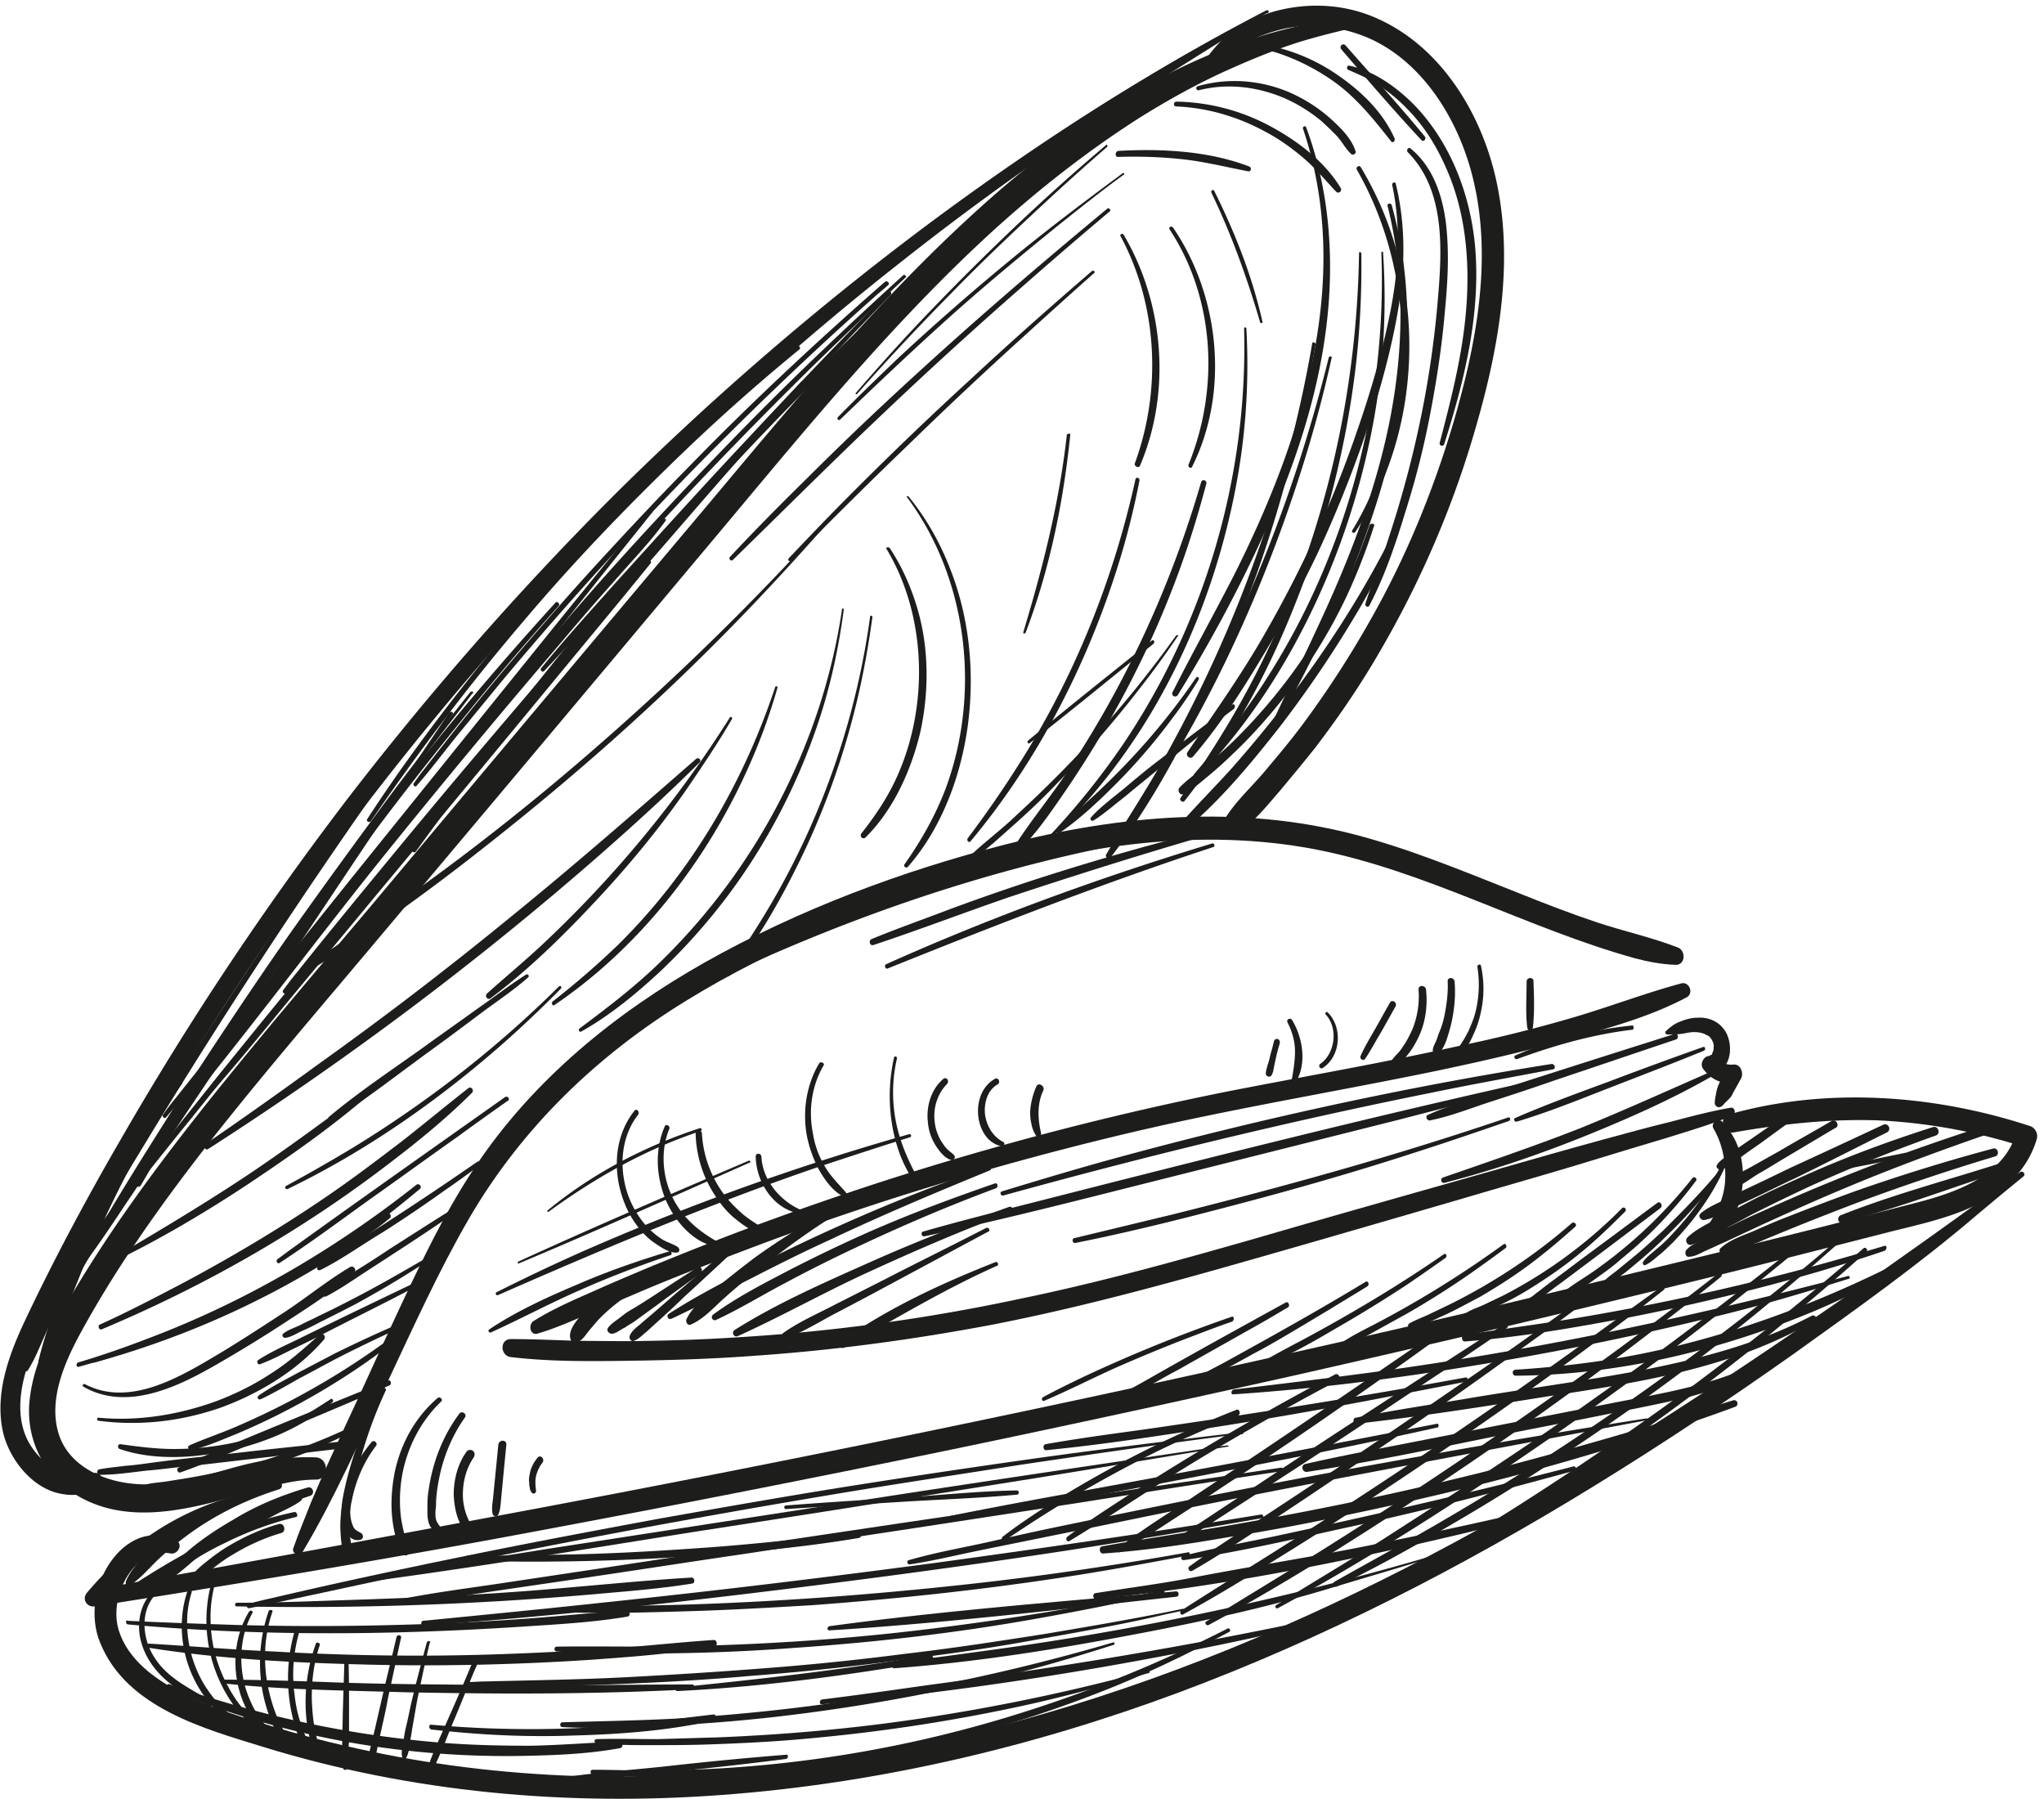 <svg width="200" height="176" fill="none" xmlns="http://www.w3.org/2000/svg"><path d="M169.241 112.315c-1.007 2.175-2.182 4.231-3.637 6.112a34.16 34.16 0 0 1-2.294 2.644c-.392.412-.84.823-1.288 1.176-.447.411-.895.705-1.231 1.175-.112.117 0 .411.168.353.56-.236.952-.647 1.399-.999.448-.353.84-.764 1.287-1.176.84-.881 1.679-1.822 2.407-2.821 1.455-1.939 2.63-4.054 3.413-6.346.112-.118-.168-.235-.224-.118z" fill="#1D1D1B"/><path d="M168.066 114.725c-1.679 1.998-3.525 3.878-5.372 5.7-.951.882-1.903 1.763-2.91 2.586l-1.511 1.234c-.503.411-1.063.764-1.455 1.234-.112.176.056.411.28.353.616-.177 1.119-.706 1.623-1.117.504-.353.951-.764 1.455-1.175a41.264 41.264 0 0 0 2.91-2.645c1.902-1.821 3.637-3.819 5.26-5.935.112-.118-.168-.411-.28-.235zM165.604 115.254a46.147 46.147 0 0 1-9.569 9.05c-1.008.706-2.127 1.352-3.078 2.116-.224.176-.112.588.168.47 1.007-.411 1.903-.999 2.798-1.645.895-.647 1.847-1.293 2.686-2.057a40.598 40.598 0 0 0 4.812-4.584 42.71 42.71 0 0 0 2.463-2.998c.28-.235-.056-.587-.28-.352z" fill="#1D1D1B"/><path d="M162.19 117.663c-2.238 1.646-4.42 3.291-6.659 4.937-1.119.823-2.182 1.645-3.302 2.468-.559.412-1.119.823-1.622 1.234-.28.177-.504.412-.784.588s-.559.411-.727.647c-.112.176.112.47.28.411.335-.118.615-.353.895-.588.28-.176.56-.411.783-.587.56-.412 1.064-.823 1.567-1.176 1.119-.823 2.183-1.645 3.302-2.468l6.547-4.937c.28-.235 0-.705-.28-.529zM158.721 118.192a45.87 45.87 0 0 1-11.696 8.581l-1.846.881c-.616.294-1.288.47-1.847.882-.168.117-.112.47.112.47.559-.059 1.119-.353 1.679-.588.559-.235 1.119-.529 1.678-.764a28.065 28.065 0 0 0 3.19-1.763c2.071-1.293 4.085-2.762 5.932-4.407 1.063-.941 2.07-1.94 3.078-2.939.224-.235-.056-.529-.28-.353zM153.796 119.661c-3.693 3.232-7.834 5.936-12.143 8.051l-1.847.882c-.615.294-1.287.529-1.902.881-.28.177-.056.588.224.471 1.175-.294 2.294-.882 3.357-1.352 1.119-.529 2.183-1.117 3.302-1.704 2.126-1.235 4.197-2.586 6.155-4.173 1.12-.881 2.127-1.763 3.19-2.703.224-.235-.112-.529-.336-.353zM147.137 121.718a101.584 101.584 0 0 1-12.367 7.699c-1.231.646-2.462 1.234-3.581 1.998-.112.117-.056.352.112.293 1.119-.352 2.238-.881 3.245-1.469l3.19-1.763a86.445 86.445 0 0 0 6.211-3.937 177.138 177.138 0 0 0 3.414-2.468c.112-.176-.056-.47-.224-.353zM141.261 122.717c-4.42 3.056-9.065 5.818-13.766 8.345-1.343.706-2.686 1.411-3.973 2.175-.168.117-.056.411.112.352 2.462-.94 4.812-2.292 7.107-3.643a136.74 136.74 0 0 0 6.883-4.232 223.938 223.938 0 0 0 3.805-2.644c.224-.177.056-.529-.168-.353zM133.595 125.42c-4.365 2.645-8.786 5.113-13.263 7.581-1.231.705-2.574 1.293-3.749 2.116-.224.117-.056.528.168.411 1.175-.47 2.238-1.117 3.357-1.704 1.12-.588 2.239-1.234 3.358-1.822 2.238-1.234 4.421-2.586 6.603-3.879 1.231-.764 2.519-1.527 3.75-2.291.224-.235 0-.588-.224-.412zM125.816 127.419c-4.588 2.527-9.177 5.054-13.71 7.639-.615.353-1.287.706-1.902 1.058-.616.353-1.288.705-1.847 1.176-.168.117 0 .411.168.352.615-.176 1.119-.529 1.679-.823.559-.293 1.175-.646 1.734-.94 1.119-.646 2.239-1.293 3.358-1.88l6.883-3.879c1.287-.705 2.574-1.469 3.861-2.233.224-.176 0-.588-.224-.47zM120.5 128.828a147.684 147.684 0 0 0-14.493 5.877c-1.343.647-2.687 1.293-3.974 1.999-.168.117-.056.411.112.352 2.351-.999 4.645-2.174 6.995-3.232a158.696 158.696 0 0 1 7.275-2.997c1.399-.529 2.742-1.058 4.141-1.528.28-.177.168-.588-.056-.471zM182.336 122.129c-5.932 5.172-12.143 10.108-18.467 14.751a305.657 305.657 0 0 1-19.418 12.988c-3.749 2.291-7.554 4.407-11.36 6.581-.224.118 0 .471.168.353 3.47-1.763 6.883-3.702 10.241-5.642 3.357-1.998 6.715-4.055 10.017-6.229 6.547-4.29 12.87-8.933 19.026-13.869a282.508 282.508 0 0 0 10.073-8.58c.224-.235-.112-.529-.28-.353zM179.426 121.601c-5.876 5.054-12.031 9.814-18.299 14.28a261.12 261.12 0 0 1-19.306 12.518c-3.693 2.174-7.499 4.231-11.248 6.346-.28.177-.056.588.224.471 3.469-1.646 6.827-3.526 10.185-5.466a215.039 215.039 0 0 0 9.905-6.053c6.435-4.172 12.758-8.638 18.802-13.457 3.414-2.704 6.715-5.524 9.961-8.404.112-.118-.112-.353-.224-.235z" fill="#1D1D1B"/><path d="M175.845 121.836c-6.324 5.054-12.759 9.991-19.362 14.633-6.548 4.701-13.263 9.05-20.034 13.399-3.805 2.468-7.723 4.76-11.584 7.169-.168.118 0 .412.168.294 7.051-3.82 13.934-8.11 20.649-12.576a359.758 359.758 0 0 0 19.754-14.104 381.781 381.781 0 0 0 10.633-8.521c.223-.059 0-.411-.224-.294zM168.178 124.539c-6.211 4.878-12.591 9.52-19.082 14.045a481.495 481.495 0 0 1-19.698 13.047c-3.75 2.351-7.555 4.642-11.36 6.993-.224.118 0 .47.224.353 6.883-3.703 13.598-7.934 20.145-12.224 6.604-4.349 13.039-8.815 19.363-13.575 3.581-2.704 7.106-5.407 10.576-8.228.28-.235.056-.587-.168-.411zM162.638 125.832c-3.022 2.174-5.988 4.349-9.01 6.523a516.194 516.194 0 0 1-9.121 6.406 562.3 562.3 0 0 1-18.411 12.164c-3.525 2.234-7.051 4.408-10.52 6.641-.224.176 0 .529.224.353 3.245-1.763 6.379-3.703 9.513-5.642a318.472 318.472 0 0 0 9.345-5.994 484.319 484.319 0 0 0 18.187-12.576c3.358-2.469 6.715-4.937 9.961-7.523.168-.176.056-.529-.168-.352zM155.867 126.302c-2.574 1.763-5.036 3.585-7.611 5.406-2.518 1.763-5.092 3.526-7.666 5.289a722.973 722.973 0 0 1-15.445 10.402c-2.91 1.939-5.876 3.761-8.73 5.818-.28.176-.056.588.224.47 2.686-1.528 5.26-3.291 7.834-4.936a580.859 580.859 0 0 0 7.723-5.172 553.559 553.559 0 0 0 15.277-10.637c2.854-2.056 5.708-4.054 8.45-6.229.392-.176.168-.588-.056-.411zM147.193 129.534c-4.197 2.703-8.394 5.406-12.535 8.11a1494.614 1494.614 0 0 0-12.423 8.168c-2.35 1.528-4.701 3.115-7.051 4.643-.28.176 0 .705.28.529 4.197-2.703 8.394-5.407 12.535-8.11 4.141-2.703 8.282-5.465 12.423-8.227a295.248 295.248 0 0 0 6.995-4.702c.28-.176.056-.588-.224-.411zM139.806 130.827c-3.917 2.703-7.89 5.406-11.863 8.11-3.973 2.703-7.946 5.347-11.92 7.992-2.238 1.469-4.532 2.88-6.659 4.584-.168.117-.056.411.168.352 2.126-1.116 4.085-2.468 6.1-3.761 2.014-1.293 3.973-2.644 5.987-3.937a534.695 534.695 0 0 0 11.864-8.11 463.502 463.502 0 0 0 6.603-4.701c.224-.235 0-.706-.28-.529zM130.629 134.47c-6.995 3.703-13.878 7.699-20.593 12.048-1.903 1.234-3.806 2.468-5.596 3.82-.224.176-.056.587.224.411 3.413-2.057 6.715-4.29 10.072-6.406 3.358-2.115 6.827-4.113 10.241-6.053a195.726 195.726 0 0 1 5.932-3.232c.336-.235.056-.764-.28-.588zM120.948 137.938a109.525 109.525 0 0 0-18.075 9.109c-1.623 1.058-3.246 2.116-4.757 3.291-.224.176 0 .529.224.353 2.798-1.881 5.652-3.703 8.562-5.348 2.91-1.646 5.932-3.233 8.953-4.584 1.735-.764 3.47-1.528 5.261-2.233.336-.177.168-.764-.168-.588zM14.904 155.744c-1.287 1.293-1.567 3.291-1.064 4.996.56 1.939 1.959 3.467 3.582 4.525a20.129 20.129 0 0 0 3.134 1.645c.223.118.391-.294.167-.411-2.014-1.293-4.308-2.233-5.652-4.408-1.119-1.763-1.399-4.407.112-6.053.224-.176-.056-.47-.28-.294z" fill="#1D1D1B"/><path d="M18.373 155.568c-1.399 3.997-.224 8.698 2.686 11.636.784.823 1.735 1.528 2.798 1.881.224.058.336-.235.168-.353-.783-.529-1.623-1.058-2.294-1.704-.672-.647-1.287-1.469-1.791-2.292a11.726 11.726 0 0 1-1.623-5.642 9.68 9.68 0 0 1 .448-3.349c0-.294-.28-.353-.392-.177z" fill="#1D1D1B"/><path d="M20.612 155.157c-1.064 4.172-.056 8.815 2.63 12.164.391.471.783.882 1.175 1.293.392.353.895.823 1.399.999.168.059.28-.176.168-.294-.336-.352-.784-.646-1.12-.999-.335-.352-.727-.705-1.007-1.057-.671-.764-1.23-1.646-1.678-2.527-.952-1.822-1.511-3.879-1.567-5.936-.056-1.175.056-2.35.335-3.526 0-.235-.28-.352-.335-.117z" fill="#1D1D1B"/><path d="M24.36 157.684c-1.79 2.938-1.734 6.876-.055 9.873.448.822 1.063 1.704 1.846 2.174.224.117.504-.118.336-.353-.28-.411-.671-.764-1.007-1.234-.28-.411-.56-.822-.783-1.293-.448-.94-.784-1.88-.952-2.938-.335-2.057-.056-4.29.952-6.111.111-.177-.168-.353-.336-.118z" fill="#1D1D1B"/><path d="M26.263 157.684a15.57 15.57 0 0 0-.671 7.169c.168 1.234.504 2.41.951 3.526.224.588.504 1.117.784 1.646.28.47.615 1.057 1.063 1.351.168.118.392-.059.336-.294-.112-.293-.28-.47-.392-.764-.112-.235-.28-.47-.392-.705-.28-.47-.56-.999-.783-1.528-.448-1.057-.784-2.233-1.007-3.408-.392-2.351-.28-4.701.503-6.993.112-.176-.336-.294-.392 0zM28.782 159.741a16.716 16.716 0 0 0-.504 6.229c.112 1.058.336 2.057.616 3.056.168.47.335.998.56 1.469.167.411.39.999.783 1.292.168.118.391 0 .336-.235-.056-.47-.336-.881-.504-1.292-.224-.471-.392-.941-.56-1.411-.335-.94-.56-1.939-.671-2.938a14.792 14.792 0 0 1 .391-6.052c.112-.294-.335-.412-.447-.118z" fill="#1D1D1B"/><path d="M30.908 160.798a16.843 16.843 0 0 0-1.007 5.759c0 1.94.336 3.997 1.231 5.642.112.235.504.059.448-.176-.28-.882-.56-1.763-.728-2.704-.224-.94-.28-1.88-.336-2.82-.055-1.881.168-3.82.784-5.583 0-.235-.336-.294-.392-.118zM33.706 162.268c-.056 1.822-.112 3.643-.168 5.406 0 .882-.056 1.763-.056 2.645v1.41c0 .412-.056.882.112 1.293.056.176.28.176.392 0 .168-.353.112-.823.112-1.234 0-.47 0-.94.056-1.41v-2.704c0-1.821 0-3.643-.056-5.406 0-.294-.392-.294-.392 0zM38.798 160.152c-.447 1.939-.95 3.937-1.398 5.877-.224.999-.448 1.939-.672 2.938l-.336 1.411c-.112.47-.28.999-.28 1.528 0 .235.392.411.504.117.224-.411.28-.94.392-1.41.112-.529.224-.999.336-1.528.223-.999.447-1.94.615-2.939.448-1.998.84-3.937 1.287-5.935.056-.235-.336-.353-.448-.059zM41.764 160.68c-.503 1.881-1.007 3.761-1.455 5.642-.223.94-.391 1.881-.615 2.762-.112.47-.168.999-.28 1.469-.056.47-.168.882-.056 1.352.056.176.28.176.392.058.224-.411.28-.822.336-1.292.056-.47.168-.941.223-1.411.168-.94.336-1.939.504-2.879.392-1.881.784-3.761 1.231-5.642.168-.176-.168-.294-.28-.059zM46.185 162.737a237.74 237.74 0 0 1-2.406 5.583c-.784 1.822-1.679 3.644-2.238 5.583-.056.235.223.352.335.176.952-1.763 1.68-3.643 2.407-5.465.783-1.822 1.51-3.702 2.294-5.524.28-.411-.224-.705-.392-.353zM40.421 128.947c-2.63 1.057-5.148 2.233-7.666 3.467l-3.694 1.939c-1.287.705-2.574 1.352-3.749 2.175-.224.176-.056.47.224.352 1.231-.587 2.462-1.293 3.693-1.998 1.232-.646 2.519-1.352 3.75-1.998 2.518-1.293 5.036-2.468 7.61-3.644.168 0 0-.352-.168-.293zM42.212 124.715c-4.42 2.116-8.842 4.231-13.262 6.406-1.232.587-2.519 1.175-3.694 1.939-.168.118-.056.47.168.411 1.12-.411 2.239-.999 3.302-1.527a85.925 85.925 0 0 0 3.301-1.646c2.183-1.116 4.421-2.233 6.604-3.35 1.23-.646 2.518-1.292 3.749-1.939.28-.059.056-.353-.168-.294zM41.317 123.305c-2.239 1.293-4.477 2.586-6.771 3.761a91.955 91.955 0 0 1-3.414 1.705c-.56.293-1.12.528-1.679.822-.56.294-1.231.47-1.735.882-.168.117-.055.411.168.411.616-.059 1.175-.47 1.735-.705s1.12-.529 1.679-.823a192.57 192.57 0 0 0 3.47-1.763 97.65 97.65 0 0 0 6.715-3.996c.168-.118 0-.411-.168-.294zM44.618 118.075c-2.182 1.351-4.364 2.762-6.491 4.113a98.518 98.518 0 0 1-3.19 2.057c-1.063.705-2.238 1.351-3.245 2.174-.224.176-.056.529.223.412 1.12-.588 2.183-1.293 3.246-1.998 1.063-.706 2.183-1.411 3.246-2.116a248.608 248.608 0 0 0 6.435-4.29c.28-.058.056-.47-.224-.352zM46.689 113.667a334.353 334.353 0 0 1-12.087 7.992c-1.176.706-2.35 1.411-3.47 2.233-.224.177-.056.471.224.353 1.063-.529 2.126-1.175 3.134-1.822 1.007-.646 2.014-1.293 3.077-1.939a135.045 135.045 0 0 0 5.988-4.055c1.12-.764 2.239-1.586 3.358-2.409.168-.176-.056-.529-.224-.353zM49.43 107.32c-5.819 4.114-11.639 8.227-17.403 12.341-1.623 1.175-3.301 2.35-4.868 3.526-.224.176 0 .529.224.352 2.966-1.939 5.82-4.054 8.674-6.111 2.91-2.057 5.82-4.173 8.73-6.229a366.577 366.577 0 0 1 4.924-3.526c.224-.118 0-.47-.28-.353zM39.414 130.005a75.82 75.82 0 0 1-16.06 9.461c-1.567.705-3.246 1.234-4.813 1.939-.28.118-.056.529.168.47 1.51-.352 2.966-.999 4.42-1.586a67.115 67.115 0 0 0 4.198-1.94 69.96 69.96 0 0 0 8.058-4.76 54.438 54.438 0 0 0 4.253-3.232c.168-.117 0-.529-.224-.352zM37.96 135.058c-5.373 2.175-10.745 4.349-16.061 6.582-1.511.647-2.966 1.234-4.421 1.94-.28.117-.056.587.168.47 2.686-.941 5.316-2.116 8.002-3.233 2.63-1.116 5.316-2.233 7.946-3.349l4.533-1.94c.224-.117.112-.587-.168-.47zM33.482 139.994c-4.756 2.175-9.849 3.703-14.997 4.585l-2.182.352c-.728.118-1.455.118-2.183.353-.28.117-.168.47.056.47.672.118 1.343 0 2.015-.118.615-.058 1.287-.176 1.902-.235 1.287-.176 2.575-.47 3.862-.764 2.574-.587 5.092-1.41 7.554-2.351 1.4-.529 2.798-1.175 4.141-1.822.336-.117.112-.587-.168-.47z" fill="#1D1D1B"/><path d="M33.147 141.053c-3.078.352-6.1.646-9.178.998-3.078.353-6.1.646-9.177 1.058-.84.117-1.68.235-2.518.293-.84.118-1.735.177-2.575.353-.28.059-.224.529.056.529 1.511 0 3.078-.235 4.59-.412 1.51-.117 3.02-.352 4.532-.47l9.065-1.057c1.735-.176 3.414-.411 5.149-.587.503 0 .503-.764.056-.705zM120.556 68.945c-2.35 1.763-4.7 3.526-7.051 5.348-1.175.881-2.294 1.822-3.413 2.762-.56.47-1.175.94-1.735 1.41s-1.119.94-1.623 1.528a.193.193 0 0 0 .224.294c.615-.352 1.175-.823 1.791-1.293.559-.47 1.119-.881 1.678-1.351 1.12-.94 2.239-1.822 3.358-2.762 2.294-1.88 4.589-3.761 6.939-5.525.224-.235.056-.587-.168-.41zM117.031 66.3c-2.966 4.35-6.436 8.287-10.297 11.813-1.063 1-2.238 1.94-3.302 2.938-.223.177.056.53.28.412 2.127-1.47 4.085-3.35 5.876-5.172a57.637 57.637 0 0 0 5.148-6.053 42.15 42.15 0 0 0 2.519-3.702c.167-.235-.112-.412-.224-.235zM115.072 62.187c-4.533 6.347-9.793 12.224-15.5 17.454-.784.764-1.624 1.47-2.463 2.175-.84.705-1.679 1.41-2.462 2.174-.168.176.056.411.224.294.839-.53 1.566-1.176 2.35-1.822l2.182-1.94a70.052 70.052 0 0 0 4.197-4.054 105.03 105.03 0 0 0 7.779-8.933 89.512 89.512 0 0 0 3.861-5.29c.168-.058-.056-.175-.168-.058zM112.722 62.657c-4.029 3.232-8.115 6.464-12.144 9.814-.112.118.056.353.168.235 4.085-3.173 8.059-6.464 12.088-9.697.224-.176.056-.47-.112-.352zM108.245 14.174a209.133 209.133 0 0 0-9.961 8.992 248.263 248.263 0 0 0-9.457 9.579 241.067 241.067 0 0 0-5.093 5.7c-.055.06.056.177.112.118 2.966-3.35 6.044-6.64 9.178-9.814 3.133-3.233 6.38-6.289 9.681-9.345a236.133 236.133 0 0 1 5.652-5.054c0-.176-.056-.235-.112-.176zM109.868 16.936c-3.805 2.82-7.555 5.641-11.248 8.697a239.173 239.173 0 0 0-10.8 9.462c-1.959 1.88-3.918 3.761-5.82 5.7-.168.177.056.412.224.236 3.413-3.291 6.883-6.582 10.408-9.756 3.526-3.173 7.219-6.23 10.912-9.226 2.071-1.646 4.197-3.35 6.38-4.937.168-.059.056-.235-.056-.176zM108.357 20.404c-5.037 4.172-10.017 8.403-14.886 12.752-4.868 4.349-9.68 8.815-14.325 13.458-2.63 2.585-5.205 5.171-7.723 7.874-.168.176.112.47.28.294 4.7-4.584 9.345-9.226 14.102-13.751a446.828 446.828 0 0 1 14.494-13.223 497.06 497.06 0 0 1 8.338-7.17c.056-.117-.168-.352-.28-.234zM106.846 26.515c-4.029 3.468-7.946 6.935-11.864 10.578a349.112 349.112 0 0 0-11.527 11.048c-2.127 2.116-4.197 4.29-6.268 6.465-.168.176.056.411.224.235 3.75-3.761 7.499-7.522 11.304-11.166a423.305 423.305 0 0 1 11.64-10.93 701.655 701.655 0 0 1 6.659-5.994c.224-.118 0-.353-.168-.236zM86.924 28.572a629.193 629.193 0 0 0-13.542 14.104c-4.421 4.702-8.786 9.52-13.15 14.34-2.463 2.762-4.925 5.465-7.276 8.345-.168.176.112.47.28.294 2.239-2.351 4.365-4.82 6.547-7.288 2.183-2.409 4.365-4.877 6.548-7.287 4.365-4.76 8.786-9.52 13.206-14.221a501.473 501.473 0 0 1 7.61-7.993c.169-.235-.055-.47-.223-.294z" fill="#1D1D1B"/><path d="M88.38 26.927C82.67 32.098 77.13 37.386 71.758 42.91c-5.372 5.524-10.632 11.166-15.669 16.984-2.854 3.291-5.652 6.582-8.282 9.99-.168.177.112.47.28.294 5.036-5.876 10.017-11.812 15.165-17.512 5.204-5.7 10.576-11.225 16.06-16.632a686.683 686.683 0 0 1 9.346-8.932c.056-.059-.168-.294-.28-.177z" fill="#1D1D1B"/><path d="M86.588 27.573a354.547 354.547 0 0 0-9.737 8.816 283.604 283.604 0 0 0-9.345 9.167c-3.078 3.115-6.1 6.347-9.066 9.58-2.965 3.231-5.82 6.522-8.673 9.872-2.854 3.35-5.596 6.817-8.338 10.343-.336.411-.616.823-.952 1.293-.112.176.168.411.28.235 1.455-1.645 2.742-3.409 4.141-5.113l4.197-5.113a356.847 356.847 0 0 1 17.627-19.569 351.954 351.954 0 0 1 18.915-18.1c.392-.353.84-.705 1.231-1.058.28-.176-.056-.529-.28-.353z" fill="#1D1D1B"/><path d="M78.027 33.861a202.883 202.883 0 0 0-18.02 16.455c-5.707 5.818-11.024 12.047-16.06 18.57-2.798 3.644-5.484 7.347-8.002 11.225-.168.235.167.412.335.235 4.645-6.758 9.57-13.281 14.886-19.51 5.26-6.23 10.912-12.048 16.788-17.63a193.24 193.24 0 0 1 10.296-9.05c.112-.177-.112-.412-.223-.295z" fill="#1D1D1B"/><path d="M63.533 49.846c-3.078 3.82-6.212 7.64-9.345 11.518-3.078 3.82-6.212 7.699-9.29 11.518-3.078 3.82-6.211 7.699-9.29 11.519-3.077 3.82-6.155 7.698-9.289 11.577-3.077 3.879-6.155 7.699-9.233 11.577-.392.47-.783.999-1.12 1.469-.167.177.113.47.28.294 3.19-3.761 6.268-7.64 9.346-11.46 3.078-3.82 6.212-7.698 9.29-11.518 3.077-3.879 6.155-7.698 9.289-11.577 3.078-3.879 6.155-7.699 9.233-11.577 3.078-3.879 6.156-7.757 9.234-11.577.391-.47.783-1 1.175-1.47.056-.235-.168-.47-.28-.293zM63.477 54.9A3080.88 3080.88 0 0 0 45.905 75.82a5723.369 5723.369 0 0 0-17.403 20.863c-3.246 3.878-6.603 7.757-9.681 11.812-.112.176.056.411.224.235 3.077-3.35 5.931-6.876 8.841-10.402 2.91-3.526 5.82-6.993 8.73-10.52a5711.536 5711.536 0 0 0 17.348-20.92c3.245-3.938 6.491-7.817 9.68-11.754.169-.176-.055-.353-.167-.235z" fill="#1D1D1B"/><path d="M62.805 55.723a1178.45 1178.45 0 0 0-11.024 12.811c-3.637 4.29-7.219 8.58-10.856 12.87a2536.26 2536.26 0 0 0-10.744 12.987 1184.487 1184.487 0 0 0-10.633 13.105c-3.525 4.408-7.05 8.757-10.464 13.223-.448.588-.84 1.117-1.287 1.704-.112.176.112.412.223.235 1.791-2.174 3.582-4.348 5.317-6.582 1.79-2.174 3.525-4.407 5.316-6.581 3.525-4.408 7.05-8.757 10.576-13.105 3.526-4.35 7.107-8.698 10.689-13.047 3.581-4.348 7.163-8.638 10.8-12.928 3.581-4.29 7.219-8.58 10.856-12.87l1.343-1.587c.168-.176 0-.411-.112-.235z" fill="#1D1D1B"/><path d="M46.017 67.711c-2.854 3.585-5.708 7.229-8.45 10.931a795.944 795.944 0 0 0-8.114 11.166c-2.686 3.76-5.26 7.58-7.834 11.459-2.574 3.879-5.037 7.758-7.499 11.695a366.098 366.098 0 0 0-7.107 11.871c-.28.529-.56.999-.84 1.528-.111.235.225.47.337.235 1.287-1.939 2.406-3.937 3.581-5.935 1.175-1.999 2.406-3.938 3.581-5.936a507.895 507.895 0 0 1 7.387-11.695 402.272 402.272 0 0 1 7.723-11.46 795.268 795.268 0 0 1 8.002-11.224c2.742-3.702 5.484-7.404 8.338-11.048.336-.47.727-.94 1.063-1.41.28-.118 0-.353-.168-.177z" fill="#1D1D1B"/><path d="M40.869 70.943a619.96 619.96 0 0 0-14.885 21.333c-4.813 7.17-9.458 14.515-13.934 21.861-1.288 2.057-2.519 4.173-3.75 6.288-1.23 2.116-2.518 4.173-3.581 6.406-.112.235.224.47.336.235 1.175-1.822 2.294-3.761 3.413-5.641l3.358-5.642c2.238-3.703 4.477-7.405 6.771-11.048a617.097 617.097 0 0 1 14.214-21.686c2.742-3.996 5.54-7.992 8.338-11.988.168-.118-.168-.294-.28-.118zM43.947 69.709c-4.645 6.934-9.402 13.87-14.046 20.804-4.7 6.934-9.346 13.869-14.046 20.804-1.343 1.939-2.63 3.937-3.973 5.876-1.287 1.94-2.63 3.879-3.862 5.936-.111.235.224.529.392.294 1.231-1.646 2.406-3.409 3.582-5.172 1.175-1.763 2.35-3.467 3.47-5.23 2.35-3.526 4.7-6.994 7.05-10.52 4.645-6.934 9.29-13.928 13.934-20.862 2.63-3.938 5.205-7.875 7.835-11.754.167-.176-.168-.353-.336-.176zM78.362 37.387c-3.413 3.761-6.77 7.581-10.128 11.4-3.358 3.82-6.716 7.64-10.017 11.46-3.302 3.82-6.604 7.7-9.905 11.578a962.16 962.16 0 0 0-9.793 11.695c-3.246 3.937-6.492 7.875-9.625 11.812-.392.47-.784 1-1.176 1.528-.168.177.112.47.28.294 3.302-3.879 6.492-7.816 9.737-11.695a960.343 960.343 0 0 1 9.793-11.695c3.246-3.878 6.548-7.757 9.85-11.636 3.3-3.878 6.659-7.698 9.96-11.518 3.302-3.82 6.66-7.64 10.073-11.46.448-.47.84-.94 1.287-1.41.112-.294-.168-.53-.336-.353z" fill="#1D1D1B"/><path d="M92.408 24.517a381.123 381.123 0 0 0-11.192 10.46c-3.637 3.585-7.219 7.229-10.688 10.99a320.972 320.972 0 0 0-10.185 11.4c-3.357 3.88-6.547 7.875-9.737 11.93-3.134 4.055-6.267 8.11-9.177 12.283-.336.529-.728 1.057-1.064 1.528-.167.176.168.411.336.176 3.022-4.172 6.1-8.286 9.29-12.341 3.133-4.055 6.379-7.992 9.68-11.871a382.699 382.699 0 0 1 10.13-11.46c3.469-3.76 6.994-7.404 10.576-11.048 3.581-3.585 7.275-7.11 10.968-10.578.448-.411.895-.881 1.399-1.293.112-.059-.168-.294-.336-.176zM120.109 159.329a130.429 130.429 0 0 1-23.448 9.227 121.474 121.474 0 0 1-24.678 4.348c-2.294.177-4.645.236-6.94.294-2.35.059-4.7-.058-7.05-.058-.28 0-.28.411 0 .47 2.07.235 4.197.235 6.323.235 2.127 0 4.197-.059 6.324-.177a112.15 112.15 0 0 0 12.535-1.41 120.263 120.263 0 0 0 24.286-6.641c4.421-1.704 8.674-3.761 12.871-5.994.112-.118-.056-.412-.223-.294z" fill="#1D1D1B"/><path d="M112.33 163.443a194.307 194.307 0 0 1-20.873 4.466c-6.995 1.117-14.046 1.763-21.097 2.057-2.015.059-3.973.118-5.988.176-2.014 0-3.973-.058-5.987 0-.28 0-.28.412 0 .412 1.79.176 3.581.176 5.372.176 1.79 0 3.525 0 5.316-.059 3.525-.117 7.107-.294 10.632-.646a170.463 170.463 0 0 0 21.041-3.291c3.917-.882 7.779-1.94 11.64-3.056.168 0 .112-.294-.056-.235z" fill="#1D1D1B"/><path d="M108.916 160.681a193.962 193.962 0 0 1-20.76 4.877c-6.996 1.234-14.047 2.057-21.154 2.527-3.973.235-8.002.294-11.975.411-.28 0-.28.471 0 .471 3.581.176 7.163 0 10.744-.177a160.37 160.37 0 0 0 10.577-.881 183.693 183.693 0 0 0 21.04-3.702c3.918-.94 7.723-2.057 11.584-3.291.168-.058.056-.294-.056-.235zM115.744 157.389c-4.477.94-9.01 1.705-13.543 2.469-4.532.705-9.065 1.41-13.654 1.939a263.347 263.347 0 0 1-13.71 1.41 530.01 530.01 0 0 1-13.654.882c-4.59.235-9.122.294-13.71.411-.56 0-1.12.059-1.735.059-.168 0-.168.294 0 .294 4.588.176 9.177.118 13.766-.059 4.589-.176 9.177-.411 13.766-.823 4.589-.352 9.177-.822 13.71-1.41 4.533-.588 9.066-1.175 13.598-1.998 4.533-.823 9.066-1.587 13.543-2.645l1.679-.353c.112 0 .056-.176-.056-.176z" fill="#1D1D1B"/><path d="M113.729 155.568c-7.611 1.646-15.277 2.88-23 3.82-7.666.941-15.389 1.47-23.167 1.646-4.365.117-8.73 0-13.095.059-.28 0-.28.47 0 .47 3.918.294 7.835.235 11.752.176 3.861-.059 7.722-.235 11.584-.529 7.722-.529 15.445-1.41 23.111-2.762 4.309-.764 8.618-1.587 12.871-2.586.28.059.168-.353-.056-.294zM116.247 151.866a319.216 319.216 0 0 1-23.67 3.35c-7.891.822-15.782 1.41-23.728 1.704-4.42.176-8.898.176-13.318.294-.336 0-.336.529 0 .529 3.973.117 8.002 0 11.975-.118 3.973-.117 7.946-.352 11.975-.587 7.89-.588 15.781-1.411 23.616-2.586 4.42-.647 8.897-1.47 13.262-2.293.112-.058.056-.352-.112-.293z" fill="#1D1D1B"/><path d="M123.41 148.163c-10.688 1.763-21.377 3.291-32.065 4.761-10.632 1.41-21.265 2.703-31.953 3.82-5.988.646-11.976 1.234-17.963 1.821-.28 0-.28.471 0 .471 10.744-.764 21.488-1.881 32.177-3.174 10.688-1.293 21.32-2.703 31.953-4.349a949.84 949.84 0 0 0 17.963-2.997c.168 0 .112-.353-.112-.353zM125.369 143.58c-11.304 1.704-22.552 3.291-33.856 4.936a6722.087 6722.087 0 0 0-33.632 5.054l-9.401 1.41c-3.19.471-6.38.882-9.57 1.528-.223.059-.167.471.056.471 2.798-.294 5.652-.764 8.45-1.176l8.394-1.234c5.652-.823 11.248-1.704 16.9-2.527 11.248-1.704 22.552-3.408 33.8-5.171 6.324-1 12.591-1.999 18.915-2.939.168-.117.112-.352-.056-.352zM120.052 141.406c-11.08 1.645-22.216 3.291-33.296 4.995l-33.072 5.112c-6.212.999-12.423 1.94-18.635 2.997-.224.059-.168.412.056.353 11.08-1.469 22.104-3.291 33.185-5.054 11.08-1.704 22.16-3.467 33.24-5.23 6.211-.999 12.423-2.057 18.634-3.056.112.059.056-.117-.112-.117z" fill="#1D1D1B"/><path d="M121.508 140.112c-6.38.764-12.703 1.528-19.083 2.41-6.323.881-12.647 1.821-18.97 2.82-6.324.999-12.647 2.116-18.97 3.233-6.324 1.175-12.592 2.35-18.915 3.643-6.324 1.293-12.647 2.645-18.915 4.114-.783.176-1.567.352-2.35.587-.28.059-.168.47.112.412 6.267-1.293 12.535-2.704 18.858-3.996a1066.404 1066.404 0 0 1 18.803-3.703 1064.524 1064.524 0 0 1 18.97-3.349c6.268-1.058 12.591-1.998 18.915-2.997 6.379-.941 12.759-1.881 19.194-2.704.784-.117 1.567-.176 2.351-.293.167.117.167-.177 0-.177zM132.811 1.714c-6.435.47-12.758 2.586-18.522 5.524-5.876 2.997-11.192 6.876-16.229 11.166-10.576 9.11-19.586 19.981-28.595 30.736a20493.576 20493.576 0 0 0-33.017 39.315c-5.26 6.23-10.576 12.459-15.669 18.806-4.924 6.17-9.68 12.517-13.71 19.334-1.902 3.233-3.861 6.759-4.197 10.637-.28 3.468 1.231 6.641 3.917 8.58 5.652 3.996 12.76 1.528 18.691-.117 1.79-.47 3.526-.941 5.428-.941 1.343 0 1.287-2.115 0-2.174-1.846-.059-3.75.059-5.596.411-1.847.353-3.637.941-5.428 1.411-2.798.705-5.708 1.175-8.562.47-2.406-.588-4.812-2.057-5.596-4.643-1.007-3.349.616-6.993 2.183-9.873 3.693-6.758 8.226-13.046 12.926-19.04 4.869-6.171 10.017-12.165 15.11-18.218A19488.604 19488.604 0 0 0 68.122 54.78C77.187 44.027 86.029 32.92 96.269 23.4c4.757-4.408 9.794-8.404 15.222-11.872 2.63-1.645 5.372-3.173 8.17-4.466 2.854-1.293 5.82-2.527 8.842-3.35 1.455-.411 2.965-.764 4.42-1.116.504-.059.392-.94-.112-.882z" fill="#1D1D1B"/><path d="M123.914 1.01c-11.696 6.053-22.776 13.223-33.408 21.156a289.745 289.745 0 0 0-29.939 25.8C51.166 57.308 42.38 67.3 34.21 77.877a306.879 306.879 0 0 0-22.272 33.38c-3.414 5.877-6.66 11.93-9.57 18.1-1.566 3.35-2.965 7.229-2.014 10.99.727 2.703 3.022 5.406 5.764 5.818a4.902 4.902 0 0 0 1.847 0c.671-.177 1.175-.529 1.734-.882.672-.411.056-1.469-.615-1.116-1.008.587-2.518.058-3.47-.353-1.175-.588-2.126-1.528-2.798-2.703-1.679-3.056-.503-6.935.784-9.873 1.343-3.115 2.966-6.171 4.532-9.168 1.511-2.88 3.078-5.759 4.701-8.639a302.304 302.304 0 0 1 21.433-32.674A303.33 303.33 0 0 1 59.56 51.315c9.065-9.226 18.69-17.924 28.82-25.858 4.98-3.937 10.128-7.698 15.332-11.283 5.316-3.643 10.744-6.993 16.173-10.402l4.029-2.468c.392-.059.224-.353 0-.294z" fill="#1D1D1B"/><path d="M118.038 7.416c1.679-2.35 4.421-3.76 7.051-4.466 2.63-.705 5.484-.47 8.058.47 5.82 2.116 9.625 8.228 11.024 14.222 1.847 7.757.28 15.984-1.902 23.506-2.015 6.876-4.757 13.517-8.282 19.687a96.898 96.898 0 0 1-6.492 9.99c-1.175 1.587-2.462 3.115-3.749 4.643-1.287 1.528-2.798 2.88-3.861 4.584-.504.823.503 1.822 1.287 1.352 1.567-1 2.798-2.586 4.029-3.996 1.175-1.41 2.35-2.821 3.469-4.232 2.295-2.997 4.421-6.111 6.324-9.402 3.805-6.523 6.883-13.517 9.065-20.804 2.407-7.992 4.141-16.69 2.407-25.034-1.399-6.7-5.372-13.223-11.528-16.044-3.134-1.469-6.715-1.704-10.073-.822-1.567.411-3.078 1.175-4.421 2.115-1.343 1-2.406 2.41-3.245 3.879-.112.411.559.764.839.352zM23.074 146.342c-5.708 1.469-10.689 4.877-14.55 9.461-.56.647 0 1.469.728 1.352 13.15-2.057 26.3-4.231 39.395-6.641a2171.738 2171.738 0 0 0 39.005-7.581c12.982-2.644 25.965-5.465 38.892-8.345a2203.077 2203.077 0 0 0 38.892-9.167c6.492-1.587 12.927-3.232 19.362-4.878 4.421-1.116 9.849-2.115 12.927-6.053a9.232 9.232 0 0 0 1.567-3.056c.168-.587-.224-1.175-.728-1.292-9.345-3.056-19.865-3.82-29.379-1.117-1.063.294-.615 1.939.448 1.763 4.701-.823 9.457-1.352 14.27-1.175a55.307 55.307 0 0 1 14.102 2.585c-.224-.411-.504-.881-.728-1.292-1.455 4.642-6.939 6.053-10.912 7.052a1008.853 1008.853 0 0 1-19.026 4.76c-12.759 3.114-25.518 6.17-38.333 9.05a2132.268 2132.268 0 0 1-38.332 8.286 2229.425 2229.425 0 0 1-38.445 7.581c-12.87 2.409-25.798 4.818-38.724 7.11-1.567.294-3.19.588-4.757.823.224.47.504.882.727 1.352 3.694-4.408 8.506-7.699 13.71-9.756.56-.235.392-.94-.111-.822z" fill="#1D1D1B"/><path d="M197.669 114.666c-11.863 8.639-23.895 17.101-36.262 24.976s-25.182 14.986-38.557 20.628c-13.486 5.7-27.532 9.931-41.97 12.047-14.325 2.115-29.043 2.115-43.313-.705-3.525-.706-6.995-1.528-10.464-2.586-3.19-.94-6.492-1.939-9.457-3.467-2.463-1.293-5.149-3.174-6.044-6.112-.672-2.292.28-5.172 2.07-6.641.84-.705 1.96-1.058 3.022-.823.728.118 1.287-.94.504-1.293-2.462-1.234-4.869-.058-6.38 2.116-1.566 2.233-2.07 5.407-1.007 7.934 2.574 6.347 10.24 8.403 15.949 10.166 14.493 4.467 29.77 5.818 44.824 4.702 15.221-1.117 30.274-4.643 44.656-9.991 14.214-5.289 27.812-12.282 40.795-20.274 6.603-4.055 13.039-8.345 19.362-12.812 6.156-4.407 12.367-8.815 18.131-13.751 1.455-1.234 2.966-2.468 4.477-3.703.224-.176-.056-.587-.336-.411z" fill="#1D1D1B"/><path d="M29.621 151.807c3.19-5.348 5.652-11.048 8.338-16.69 2.518-5.348 4.98-10.813 7.946-15.926 5.205-8.932 12.591-15.984 21.21-21.273 8.673-5.348 18.242-9.11 27.923-11.989 10.913-3.232 22.496-4.995 33.744-2.82 10.801 2.115 20.594 7.698 31.17 10.636 1.343.353 2.574.588 3.973.647 1.008.058 1.063-1.41.224-1.705-2.574-.999-5.316-1.586-7.946-2.468-2.63-.881-5.205-1.88-7.835-2.938-5.204-2.057-10.408-4.232-15.836-5.642-11.304-2.938-23.056-1.88-34.248 1-10.073 2.585-20.146 6.346-29.323 11.517-8.73 4.937-16.788 11.46-22.496 20.04-3.246 4.878-5.708 10.226-8.17 15.515-1.343 2.879-2.63 5.759-3.973 8.638-1.343 2.88-2.686 5.76-3.918 8.698-.56 1.469-1.175 2.88-1.678 4.349-.28.587.56.94.895.411z" fill="#1D1D1B"/><path d="M52.565 130.475c1.846-.529 3.637-1.352 5.428-2.116l5.372-2.292c3.525-1.469 7.05-2.821 10.632-4.173a290.259 290.259 0 0 1 21.88-7.228c7.387-2.116 14.83-3.996 22.329-5.524 7.386-1.528 14.829-2.821 22.216-4.349 4.197-.882 8.394-1.822 12.535-2.997 4.085-1.117 8.338-2.233 12.087-4.231.728-.412.224-1.587-.559-1.352-3.694.999-7.331 2.41-11.024 3.467a142.59 142.59 0 0 1-10.968 2.704c-7.443 1.645-14.942 2.938-22.441 4.407a303.455 303.455 0 0 0-44.04 12.341c-4.085 1.47-8.114 3.056-12.143 4.702-1.959.823-3.918 1.645-5.876 2.527-2.015.881-4.03 1.763-5.876 2.938-.448.47-.168 1.352.448 1.176zM163.142 101.208c.447 0 .895 0 1.343-.059.448-.058.839-.176 1.287-.176.392 0 .783.059 1.119.235.056.059.168.059.224.118.056 0 .112.117.056 0l.168.176s.112.176.056.059c.056.059.056.117.112.176l.056.118.056.117c0 .059.056.118.056.235 0 0 .055.235 0 .059v.411c0 .059 0 .118 0 0 0 .059-.056.118-.056.177 0 .058-.112.235 0 .058-.056.059-.168.294-.056.177-.056.059-.056.117-.112.117.167-.176-.056.059-.056 0 0 0-.056 0-.056.059.112-.059.112-.059 0 0-.056 0-.112.059-.224.059-.28.059-.504.352-.56.588-.112.293 0 .587.224.822.672.882 1.791 1.352 2.798 1.235-.224-.471-.504-.882-.727-1.352-.224.529-.504 1.058-.728 1.587a4.01 4.01 0 0 0-.224.881c-.056.294-.112.529-.112.823 0 .294.336.529.616.353.224-.118.336-.353.56-.529.223-.235.447-.412.559-.706.28-.529.56-.999.84-1.528.279-.529-.056-1.41-.728-1.351-.671.058-1.175-.118-1.623-.647-.112.47-.224.94-.391 1.469 1.846-.293 2.014-2.821 1.175-4.114-.56-.881-1.567-1.351-2.63-1.293-.56 0-1.12.118-1.679.353-.56.176-1.007.529-1.455.94-.168.118-.056.353.112.353z" fill="#1D1D1B"/><path d="M169.297 108.378c-2.014.353-3.973.881-5.987 1.41-1.959.471-3.862.999-5.82 1.528-3.917 1.058-7.779 2.175-11.696 3.291-7.666 2.175-15.389 4.349-23.055 6.583-7.611 2.174-15.222 4.29-22.944 5.876a185.09 185.09 0 0 1-23.447 3.468c-4.365.352-8.674.587-13.039.646-2.182.059-4.365 0-6.547 0-2.239-.059-4.533-.176-6.772-.176-1.119 0-1.063 1.645 0 1.763 3.974.47 8.003.411 11.976.353 3.917-.059 7.779-.177 11.696-.471 7.834-.529 15.668-1.586 23.447-3.056 7.834-1.528 15.557-3.584 23.223-5.759 7.667-2.174 15.333-4.408 23-6.641 4.365-1.293 8.786-2.527 13.151-3.879 2.126-.646 4.252-1.292 6.435-1.939 2.238-.705 4.477-1.352 6.603-2.233.392-.235.224-.882-.224-.764z" fill="#1D1D1B"/><path d="M167.675 110.435c.895 1.528 1.231 3.408 1.119 5.171a7.268 7.268 0 0 1-.616 2.41 7.718 7.718 0 0 1-.615 1.175c-.224.412-.56.764-.672 1.235-.112.528.28.94.784.822.503-.117.895-.587 1.231-.999.335-.411.615-.881.839-1.41a9.1 9.1 0 0 0 .783-3.233c.056-1.057-.056-2.174-.391-3.173-.336-1.058-.896-1.881-1.623-2.703-.448-.412-1.175.176-.839.705zM63.253 124.304c-1.679.411-3.246 1.41-4.533 2.527a17.082 17.082 0 0 0-1.79 1.763c-.504.588-1.455 1.645-1.064 2.527.056.176.28.235.392.235.448 0 .84-.47 1.063-.764.224-.294.448-.588.672-.823.503-.646 1.119-1.234 1.735-1.763 1.23-1.058 2.574-1.88 3.973-2.586.503-.411.112-1.293-.448-1.116zM68.234 124.01c-1.511.94-3.022 1.94-4.477 2.88-.728.47-1.455.94-2.183 1.352-.392.235-.727.529-1.119.822-.336.236-.672.471-.951.823-.224.294.112.647.448.588.391-.059.783-.411 1.175-.588.335-.235.671-.411 1.007-.646l2.182-1.587c1.4-1.058 2.854-2.057 4.253-3.115.28-.235 0-.764-.335-.529z" fill="#1D1D1B"/><path d="M71.703 121.777c-1.735 1.469-3.413 2.938-5.148 4.407-.84.705-1.679 1.469-2.518 2.175-.392.352-.84.705-1.232 1.057-.391.353-.95.706-1.175 1.235-.112.293.112.646.392.528.504-.176.84-.587 1.231-.881.448-.411.84-.764 1.287-1.175a91.735 91.735 0 0 0 2.518-2.351c1.68-1.528 3.358-3.115 5.037-4.643.224-.176-.112-.587-.392-.352zM81.72 118.133c-2.686 1.47-5.316 3.056-7.835 4.878-1.175.882-2.35 1.822-3.525 2.762-1.12.941-2.518 1.881-3.19 3.292-.112.235.112.646.392.529 1.287-.529 2.294-1.705 3.358-2.645a58.5 58.5 0 0 1 3.637-2.997c2.406-1.881 4.869-3.703 7.499-5.29.335-.176.056-.764-.336-.529zM131.916 6.829c1.063.47 2.071.881 3.022 1.528.951.646 1.847 1.351 2.63 2.174 1.679 1.645 2.966 3.702 3.917 5.876 2.295 5.113 2.463 10.99 1.679 16.514-.504 3.526-1.399 6.993-2.294 10.402-.056.294.335.411.447.117 1.959-6.17 3.582-12.693 3.022-19.275-.447-5.054-2.35-10.05-5.764-13.693-1.734-1.822-4.141-3.585-6.603-4.055-.112-.059-.28.294-.056.412z" fill="#1D1D1B"/><path d="M137.736 14.879c3.805 3.82 3.357 9.873 2.91 14.927-.56 6.406-1.791 12.811-3.582 18.982-.503 1.763-1.063 3.467-1.623 5.171-.615 1.705-1.287 3.35-1.846 5.113-.056.235.28.411.392.176 1.51-2.88 2.574-6.053 3.525-9.167a82.616 82.616 0 0 0 2.462-9.756c.616-3.232 1.119-6.523 1.399-9.814.28-2.88.448-5.759.112-8.639-.336-2.762-1.287-5.582-3.469-7.346-.168-.176-.448.118-.28.353z" fill="#1D1D1B"/><path d="M135.777 20.168c1.735 6.935 1.567 14.222.168 21.156-1.399 6.935-3.973 13.517-6.939 19.864-1.679 3.643-3.469 7.228-5.148 10.872-.112.235.224.47.336.235 6.827-12.283 13.318-25.976 13.486-40.491a41.55 41.55 0 0 0-1.511-11.753c-.112-.236-.504-.118-.392.117z" fill="#1D1D1B"/><path d="M132.979 24.752c-.224 14.986-3.917 29.795-10.968 42.842-1.959 3.643-4.197 7.052-6.491 10.46-.168.235.224.53.391.294 2.295-2.88 4.309-6.053 6.1-9.285 1.791-3.174 3.358-6.523 4.701-9.932a91.674 91.674 0 0 0 5.764-21.861c.559-4.114.783-8.345.727-12.518-.112-.117-.224-.117-.224 0z" fill="#1D1D1B"/><path d="M128.391 33.626c-2.407 13.987-7.275 27.503-14.046 39.785-1.903 3.467-4.085 6.758-6.1 10.167-.168.235.224.587.392.352 4.253-5.524 7.554-11.87 10.464-18.276 2.966-6.464 5.316-13.164 7.107-20.098a139.082 139.082 0 0 0 2.518-11.871c0-.176-.335-.294-.335-.059zM64.932 50.786c-1.735 1.587-3.246 3.408-4.757 5.113-1.567 1.763-3.133 3.467-4.644 5.23a819.533 819.533 0 0 0-9.178 10.696c-5.988 7.17-11.863 14.398-17.627 21.803a288.583 288.583 0 0 0-9.402 12.576c-.168.235.168.47.336.294 5.876-7.287 11.528-14.81 17.404-22.156A919.792 919.792 0 0 1 54.97 62.776a254.81 254.81 0 0 1 5.148-5.936c1.68-1.94 3.526-3.82 5.037-5.935.056-.118-.168-.236-.224-.118z" fill="#1D1D1B"/><path d="M54.355 58.954c-6.1 6.7-11.975 13.693-17.515 20.98-5.484 7.229-10.744 14.692-15.613 22.332a244.146 244.146 0 0 0-8.002 13.34c-.224.353.336.706.56.353 4.588-7.875 9.4-15.574 14.55-23.037 5.203-7.581 10.687-14.868 16.451-21.98a275.03 275.03 0 0 1 9.905-11.694c.112-.176-.168-.47-.336-.294zM121.731 32.158c.392 14.456-3.861 28.795-11.807 40.607a73.201 73.201 0 0 1-7.499 9.285c-.112.118.056.294.168.176 10.353-9.52 16.844-23.565 18.858-37.786.56-4.055.728-8.169.504-12.282 0-.177-.224-.177-.224 0zM115.072 10.413c3.022.117 6.044.999 8.73 2.468 1.343.705 2.574 1.587 3.749 2.586 1.175.999 2.127 2.174 3.19 3.29.224.236.615-.058.448-.352-1.623-2.703-4.421-4.76-7.107-6.17a20.102 20.102 0 0 0-8.954-2.293c-.336 0-.336.47-.056.47zM117.311 8.827c2.798-.706 5.707-.353 8.338.764a15.153 15.153 0 0 1 3.693 2.292c.504.47 1.007.94 1.455 1.41.503.529.839 1.234 1.399 1.763.168.176.503 0 .448-.235-.392-1.352-1.735-2.586-2.742-3.467a15.318 15.318 0 0 0-3.806-2.351c-2.798-1.175-5.932-1.41-8.841-.588-.336.06-.224.47.056.412zM123.522 4.77c2.518.588 4.981 1.763 7.107 3.291 2.182 1.587 3.805 3.644 5.484 5.76.168.234.448-.06.336-.294C135.33 11 133.259 9 131.077 7.473a18.27 18.27 0 0 0-7.443-3.114c-.224-.118-.336.294-.112.411zM131.245 4.829c2.574 2.997 5.148 5.994 7.834 8.874.224.235.504-.117.336-.352-2.518-3.056-5.149-5.936-7.779-8.933-.28-.235-.615.117-.391.411z" fill="#1D1D1B"/><path d="M117.534 47.143c-2.966 10.225-7.442 19.921-13.318 28.678-1.679 2.468-3.582 4.76-5.149 7.287-.167.293.224.529.392.352 1.847-1.763 3.358-3.996 4.813-6.111a107.227 107.227 0 0 0 4.309-6.876 95.392 95.392 0 0 0 6.715-14.398c1.063-2.88 1.959-5.818 2.742-8.756.056-.353-.392-.47-.504-.176zM111.099 46.907c-2.183 9.932-6.044 19.453-11.472 27.974a104.685 104.685 0 0 1-4.924 7.11c-.168.236.111.53.28.295 6.435-7.699 11.247-16.984 14.325-26.68.896-2.822 1.623-5.701 2.183-8.581.056-.294-.336-.411-.392-.117zM88.77 48.67c5.933 7.993 7.22 19.159 3.75 28.503-1.007 2.644-2.406 5.112-4.029 7.404-.112.177.168.412.336.236 3.301-3.762 5.204-8.874 5.876-13.87.671-5.112.168-10.402-1.68-15.162-1.007-2.645-2.405-5.113-4.14-7.228-.112-.06-.224.058-.112.117z" fill="#1D1D1B"/><path d="M86.756 53.725c3.918 6.523 4.141 15.338 1.008 22.273-.896 1.998-2.127 3.82-3.47 5.524-.224.293.112.646.392.411 2.742-2.703 4.477-6.582 5.372-10.343.84-3.879.84-8.051-.224-11.812-.615-2.175-1.51-4.232-2.742-6.112-.168-.235-.448-.118-.336.059zM85.133 60.365C83.79 70.18 80.49 79.76 75.564 88.221c-1.399 2.41-2.91 4.701-4.476 6.993-.112.177.167.412.28.235 3.021-3.76 5.483-8.227 7.554-12.635a76.22 76.22 0 0 0 4.868-13.986c.672-2.762 1.175-5.583 1.567-8.404.056-.176-.224-.294-.224-.059zM7.74 133.707c9.458-2.586 18.58-6.641 26.806-12.341 2.294-1.587 4.42-3.291 6.547-5.054.224-.177-.056-.588-.336-.412-7.722 6.112-16.284 11.166-25.35 14.692-2.574.999-5.148 1.939-7.778 2.703-.224.118-.168.529.112.412zM9.923 130.063c10.353-4.349 20.09-9.931 29.043-16.924 2.519-1.94 4.98-3.997 7.22-6.23.223-.235-.057-.646-.337-.47-2.182 1.704-4.364 3.526-6.547 5.23-2.238 1.705-4.477 3.409-6.771 4.995-4.589 3.174-9.401 6.053-14.326 8.698-2.798 1.469-5.596 2.938-8.45 4.231-.224.118-.056.529.168.47z" fill="#1D1D1B"/><path d="M9.252 133.296c8.114-2.234 15.836-5.583 23-10.05 2.014-1.234 4.028-2.527 5.875-4.055.28-.235-.056-.705-.392-.47-2.294 1.41-4.477 2.997-6.77 4.349-2.295 1.351-4.59 2.644-6.94 3.82a99.16 99.16 0 0 1-14.885 5.994c-.28.059-.168.529.112.412zM8.132 135.645c4.253 2.468 9.234.059 13.095-2.174a137.509 137.509 0 0 0 6.883-4.231c2.239-1.469 4.589-2.938 6.547-4.76.28-.235-.055-.705-.391-.529-2.183 1.293-4.197 2.938-6.324 4.349-2.07 1.351-4.14 2.703-6.267 3.996-3.861 2.291-8.898 5.465-13.375 3.114-.168-.059-.28.176-.168.235z" fill="#1D1D1B"/><path d="M9.643 138.996c4.03.529 8.115.059 11.976-1.293 3.693-1.352 7.442-3.585 10.073-6.641.28-.353-.168-.764-.448-.47-1.511 1.352-3.022 2.703-4.7 3.761-1.68 1.117-3.47 1.998-5.317 2.703-3.693 1.352-7.666 1.999-11.528 1.646-.28-.059-.223.294-.056.294zM82.391 59.601C80.49 72.59 74.11 84.695 65.044 93.686c-2.574 2.586-5.428 4.76-8.338 6.935-.168.117 0 .411.168.294 2.742-1.528 5.316-3.644 7.666-5.818a59.797 59.797 0 0 0 6.492-7.229c3.917-5.171 6.995-11.048 9.065-17.277 1.175-3.526 1.959-7.17 2.462-10.931.056-.118-.168-.176-.168-.059z" fill="#1D1D1B"/><path d="M75.844 67.241c-3.19 9.58-8.338 18.277-15.445 25.27a81.04 81.04 0 0 1-6.323 5.465c-.168.177 0 .47.167.353 8.17-5.524 14.718-13.81 18.86-22.978a57.365 57.365 0 0 0 2.965-8.051c.056-.176-.168-.235-.224-.059zM71.423 70.18a113.175 113.175 0 0 1-17.907 21.802c-1.903 1.822-3.917 3.467-5.876 5.23-.224.235.056.647.336.47 3.693-2.762 7.107-6.111 10.297-9.52 3.19-3.408 6.211-7.052 8.897-10.93 1.567-2.292 3.078-4.525 4.477-6.935 0-.117-.168-.235-.224-.117zM104.384 42.559c-.728 6.581-2.351 12.987-4.253 19.275-.056.176.168.176.224.059 2.35-6.17 3.693-12.753 4.365-19.334.056-.177-.28-.177-.336 0zM118.542 18.876c1.958 4.055 3.469 8.286 4.756 12.635.056.176.28.117.224-.059-1.007-4.466-2.686-8.698-4.701-12.753-.112-.235-.391-.058-.279.177zM132.755 16.584c4.757 8.286 5.708 18.746 2.854 27.914-.839 2.644-1.902 5.113-3.301 7.404-.112.177.168.294.28.177 5.428-8.169 6.659-18.864 3.861-28.267-.784-2.644-1.903-5.113-3.302-7.463-.168-.235-.504 0-.392.235z" fill="#1D1D1B"/><path d="M135.162 24.752c.559 14.516-3.358 29.207-11.024 41.313-2.127 3.409-4.645 6.582-7.275 9.638-.224.235.112.647.336.353 4.98-5.113 8.953-11.342 11.919-17.924 2.966-6.582 4.981-13.634 5.876-20.803a67.55 67.55 0 0 0 .336-12.577c.056-.176-.168-.176-.168 0z" fill="#1D1D1B"/><path d="M130.013 34.978a146.302 146.302 0 0 1-15.053 37.67c-1.902 3.29-3.973 6.522-6.044 9.696-.167.235.224.47.392.235 7.89-10.872 13.822-23.448 17.963-36.377a125.353 125.353 0 0 0 3.022-11.165c.112-.176-.224-.235-.28-.059zM25.368 148.34c1.343-.529 2.686-1.117 4.03-1.528-.057-.176-.057-.294-.113-.47-.671.176-1.287.529-1.902.823l-2.183 1.057c-1.399.706-2.798 1.411-4.197 2.175a137.074 137.074 0 0 0-4.029 2.233c-.727.411-1.399.823-2.07 1.234-.616.411-1.344.764-1.847 1.293-.224.235 0 .705.336.588.671-.177 1.287-.647 1.846-.999.672-.412 1.343-.764 1.959-1.176 1.343-.823 2.742-1.587 4.085-2.35 1.343-.764 2.686-1.47 4.03-2.175l2.014-1.058c.727-.352 1.51-.705 2.126-1.175.224-.176.056-.588-.224-.411-1.23.646-2.63 1.175-3.917 1.763-.112 0-.056.235.056.176z" fill="#1D1D1B"/><path d="M28.782 147.928c-2.407.529-4.813 1.234-7.051 2.233a36.074 36.074 0 0 0-3.302 1.763 13.82 13.82 0 0 0-1.51.999c-.449.353-1.008.705-1.288 1.176-.112.235.056.47.28.411.56-.118 1.007-.529 1.455-.823.503-.352 1.007-.705 1.51-.999a28.312 28.312 0 0 1 3.19-1.763 32.884 32.884 0 0 1 6.94-2.526c.167-.059.055-.529-.224-.471z" fill="#1D1D1B"/><path d="M27.27 149.103c-1.678.471-3.245 1.176-4.756 2.057-.727.412-1.455.941-2.126 1.47-.672.528-1.4 1.116-1.847 1.821-.168.294.168.647.448.47.671-.47 1.287-1.057 1.902-1.527.672-.529 1.343-1 2.07-1.411a19.494 19.494 0 0 1 4.534-1.998c.56-.118.335-1.058-.224-.882zM96.773 114.137c-8.45 2.88-16.62 6.465-24.566 10.578-2.295 1.176-4.589 2.41-6.771 3.82-.28.177-.056.647.28.471 2.574-1.176 5.092-2.586 7.666-3.879 2.518-1.293 5.092-2.586 7.666-3.761 5.205-2.469 10.52-4.702 15.837-6.876.168-.118.112-.412-.112-.353zM97.333 115.783c-4.757 1.645-9.457 3.408-14.046 5.524a147.627 147.627 0 0 0-6.827 3.35c-2.239 1.175-4.59 2.409-6.66 3.937-.335.235-.056.705.28.529 2.294-1.058 4.477-2.41 6.715-3.585a142.853 142.853 0 0 1 6.66-3.35c4.588-2.174 9.233-4.172 13.99-5.935.28-.118.168-.588-.112-.47zM98.732 118.075c-4.589 1.645-9.122 3.408-13.599 5.406-4.476 1.998-9.065 3.996-13.262 6.641-.336.235-.056.764.336.587 4.42-1.998 8.674-4.407 13.094-6.405 4.477-2.057 9.01-3.996 13.599-5.7.28-.177.167-.647-.168-.529zM96.493 120.131c-3.301 1.705-6.659 3.35-9.96 5.054l-4.87 2.468c-1.678.882-3.469 1.646-5.035 2.762-.224.177-.112.647.223.529 1.68-.587 3.246-1.586 4.813-2.409 1.679-.882 3.357-1.763 5.092-2.703 3.302-1.763 6.66-3.585 9.961-5.348.224-.059 0-.47-.224-.353zM97.389 123.481c-5.205 2.057-10.465 4.467-15.11 7.758-.335.235-.055.822.336.587 4.925-2.762 9.793-5.7 14.942-7.992.223-.059.055-.47-.168-.353zM167.395 104.852c-4.309 1.881-8.562 3.82-12.927 5.583-4.365 1.704-8.842 3.232-13.263 4.76-.335.117-.168.587.112.528 4.589-1.175 9.066-2.703 13.487-4.465 4.365-1.763 8.673-3.644 12.759-5.994.223-.118.055-.529-.168-.412zM166.611 102.443a436.997 436.997 0 0 0-9.289 3.408c-3.022 1.116-6.1 2.233-9.066 3.526-.223.117-.056.411.168.352 3.134-.94 6.156-2.174 9.178-3.349 3.022-1.176 6.099-2.351 9.121-3.585.224-.117.112-.47-.112-.352zM163.869 101.149c-4.085 1.293-8.17 2.586-12.199 3.879-2.015.647-4.085 1.293-6.1 1.998-1.958.647-3.973 1.176-5.875 2.057-.28.118-.056.588.223.529 2.071-.411 4.086-1.234 6.1-1.88a237.378 237.378 0 0 0 5.988-1.999c4.029-1.351 8.002-2.703 12.031-4.055.28-.176.112-.646-.168-.529zM159.672 100.327c-3.861.411-7.834 1.351-11.416 2.937-.167.059-.056.412.168.353 3.694-1.351 7.387-2.409 11.304-2.879.168 0 .168-.47-.056-.411zM37.511 135.881c-1.678 2.88-2.91 6.053-3.693 9.344-.28 1.234-.56 2.527-.336 3.761.168.822.84 1.939 1.791 1.645.28-.059.336-.47.056-.646-.392-.235-.672-.294-.84-.823-.167-.411-.223-.881-.223-1.352 0-1.234.391-2.585.671-3.761a43.325 43.325 0 0 1 2.798-7.992c.112-.176-.112-.352-.224-.176z" fill="#1D1D1B"/><path d="M36.336 141.112a12.944 12.944 0 0 0-2.742 5.582c-.224 1-.336 2.116-.28 3.115.056.94.112 2.116.728 2.88.168.176.392 0 .392-.177.111-.94-.224-1.88-.224-2.82-.056-.999 0-1.94.224-2.939.391-1.939 1.175-3.761 2.35-5.289.224-.235-.168-.705-.448-.352zM42.828 136.762c-2.127 1.822-3.582 4.349-4.197 7.229-.28 1.41-.392 2.821-.28 4.231.112 1.293.392 2.821 1.231 3.879.168.176.392 0 .336-.235-.168-1.293-.616-2.527-.728-3.82a14.128 14.128 0 0 1 .224-4.055c.56-2.645 1.847-5.054 3.75-6.876.223-.176-.113-.529-.336-.353zM44.954 138.29c-1.623 2.175-2.63 4.76-3.022 7.523-.112.646-.112 1.292-.112 1.939 0 .529 0 1.058.28 1.587.336.529 1.4 1.293 1.623.235.056-.294-.28-.412-.448-.177-.112.236-.503-.47-.56-.587-.167-.412-.111-.999-.055-1.469 0-1.058.168-2.057.392-3.115.447-1.998 1.287-3.938 2.462-5.583.168-.353-.336-.647-.56-.353z" fill="#1D1D1B"/><path d="M45.626 142.051c-.84 1.176-1.231 2.704-1.231 4.173.055 1.352.391 3.115 1.566 3.937.168.118.448-.058.392-.294-.224-.587-.504-1.116-.727-1.704a5.894 5.894 0 0 1-.336-1.939c0-1.293.336-2.586 1.063-3.644.336-.587-.392-.999-.727-.529zM48.76 141.347c-.112 1.116-.224 2.292-.336 3.408-.056.588-.112 1.116-.168 1.704-.056.529-.168 1.117-.056 1.645.056.235.447.353.56.059.223-.47.223-1.058.28-1.586l.167-1.763c.112-1.176.224-2.292.336-3.467.056-.529-.728-.529-.783 0zM52.62 142.581c-.391.47-.67.999-.783 1.587-.056.293-.112.587-.056.881 0 .176 0 .294.056.47 0 .177.056.294.168.471.112.235.448.117.448-.118-.056-.47-.112-.999 0-1.469.112-.471.336-.941.615-1.293.28-.353-.167-.823-.447-.529zM62.078 108.671c-1.79 2.234-2.127 5.348-1.287 8.11.392 1.352 1.063 2.645 2.014 3.703.448.528.952.94 1.511 1.292.504.353 1.287.823 1.903.764.28 0 .336-.352.112-.529-.504-.352-1.12-.47-1.623-.822-.56-.353-1.007-.764-1.455-1.234a9.365 9.365 0 0 1-1.903-3.35c-.783-2.527-.56-5.407 1.064-7.522.224-.294-.112-.705-.336-.412z" fill="#1D1D1B"/><path d="M65.044 110.2c-1.007 2.292-.84 4.937.112 7.229.951 2.174 2.854 4.349 5.26 4.584.168 0 .224-.294.112-.353-1.959-1.058-3.638-2.351-4.7-4.466-1.008-2.057-1.232-4.584-.337-6.759.112-.294-.335-.529-.447-.235zM68.066 110.905c.056 2.174.727 4.29 1.902 6.052.56.882 1.231 1.705 2.07 2.351.784.646 1.68 1.234 2.687 1.469.28.059.392-.294.168-.47-.784-.529-1.623-.999-2.35-1.645-.728-.647-1.4-1.352-1.96-2.175a11.062 11.062 0 0 1-1.902-5.582c0-.412-.615-.412-.615 0zM73.942 113.138c.055 2.586 1.79 5.172 4.308 5.583.224.059.28-.294.112-.353-2.014-.881-3.749-2.879-3.86-5.23-.057-.353-.56-.353-.56 0zM80.153 104.03c-1.231 2.056-1.623 4.583-1.231 6.934a12.255 12.255 0 0 0 1.175 3.409c.56.999 1.343 2.115 2.35 2.644.28.118.504-.176.28-.411-.727-.823-1.51-1.587-2.07-2.586a8.896 8.896 0 0 1-1.12-3.173c-.447-2.234-.112-4.643 1.064-6.641.112-.176-.28-.411-.448-.176zM87.484 103.442a17.187 17.187 0 0 0-.168 6.758c.392 2.174 1.231 4.466 2.742 6.111.112.118.336-.058.224-.176-1.063-1.88-2.015-3.761-2.519-5.935a14.785 14.785 0 0 1 0-6.641c.056-.176-.223-.294-.28-.117zM92.296 105.557c-1.175.999-1.678 2.645-1.51 4.173.055.763.28 1.527.671 2.174.336.588.951 1.41 1.623 1.587.28.058.448-.294.28-.471-.224-.235-.504-.411-.728-.646-.224-.235-.392-.529-.56-.764-.335-.588-.559-1.234-.615-1.88-.168-1.352.28-2.763 1.231-3.703.224-.352-.112-.705-.392-.47zM97.333 105.558c-1.903 1.057-2.127 4.055-.784 5.7.392.47.896.764 1.455.881.224.059.392-.293.168-.411-1.007-.529-1.623-1.528-1.79-2.703-.113-1.117.223-2.351 1.23-2.938.336-.177.057-.764-.28-.529zM101.418 106.263a7.269 7.269 0 0 0-.616 2.409c0 .412 0 .823.112 1.234a3 3 0 0 0 .448 1.176c.168.293.559.117.503-.235-.335-1.411-.391-2.88.224-4.173.168-.411-.447-.822-.671-.411zM144.563 94.626c.224 1.41.168 2.88-.168 4.29-.168.705-.448 1.352-.727 1.998-.168.294-.336.647-.504.882-.168.293-.392.587-.56.881-.055.235.112.529.336.353.56-.412.952-1.176 1.231-1.822.336-.705.56-1.41.728-2.174a10.549 10.549 0 0 0 0-4.584c-.056-.177-.392-.06-.336.176zM141.653 96.037c.056 1.116-.112 2.292-.336 3.408a8.67 8.67 0 0 1-.503 1.587c-.112.235-.168.529-.28.764-.112.294-.28.529-.336.882-.056.352.336.646.616.352.391-.411.671-1.058.839-1.645.168-.529.336-1.117.448-1.705.224-1.175.336-2.41.224-3.643-.056-.47-.728-.47-.672 0zM138.799 96.801a8.58 8.58 0 0 1-.615 3.938c-.28.587-.56 1.175-.952 1.704-.168.294-.391.529-.615.764a7.367 7.367 0 0 0-.616.764c-.112.235.112.528.336.411.615-.235 1.175-.882 1.567-1.41.447-.588.783-1.234 1.063-1.881.56-1.351.727-2.88.56-4.348-.112-.353-.728-.412-.728.058zM136.001 98.094c-.504.881-.951 1.704-1.455 2.586-.503.881-1.007 1.704-1.399 2.585-.168.353.28.588.448.294.559-.822 1.007-1.704 1.511-2.527.503-.881.951-1.704 1.455-2.585.168-.412-.392-.706-.56-.353zM119.997 80.581c-13.375 1.47-26.637 4.76-39.172 9.932-3.47 1.41-6.94 3.056-10.297 4.76-.168.118 0 .353.168.294 12.143-5.7 24.846-10.108 37.885-12.753 3.805-.764 7.554-1.41 11.416-1.88.223 0 .223-.353 0-.353z" fill="#1D1D1B"/><path d="M119.269 80.934c-9.009 2.233-17.907 4.877-26.58 8.11-2.463.94-4.981 1.822-7.388 2.82-.335.118-.224.706.168.588 4.421-1.469 8.73-3.114 13.15-4.642 4.422-1.47 8.843-2.88 13.263-4.232 2.519-.764 5.037-1.528 7.611-2.233.224 0 .112-.47-.224-.411zM118.598 82.52C107.741 85.81 97.053 89.69 86.7 94.333c-.224.117-.056.529.168.411 10.52-4.231 21.097-8.345 31.841-11.872.224-.058.112-.411-.111-.352zM175.789 108.437a160.15 160.15 0 0 0-4.029 2.703c-.672.47-1.287.881-1.959 1.351l-1.007.706c-.28.235-.616.47-.784.764-.168.235.112.47.336.47.336-.059.728-.294 1.007-.529l1.008-.705c.615-.47 1.231-.882 1.902-1.352l3.861-2.821c.392-.235.056-.822-.335-.587zM179.202 109.671c-1.679.999-3.413 1.939-5.092 2.938l-2.518 1.411c-.784.47-1.791.881-2.463 1.528-.335.294 0 .823.392.705.896-.235 1.735-.94 2.518-1.41.84-.47 1.679-.999 2.463-1.47l5.036-2.997c.56-.176.112-.999-.336-.705zM184.295 110.024c-3.022 1.41-6.044 2.82-9.122 4.231-1.455.705-2.91 1.41-4.421 2.115-.727.353-1.511.705-2.238 1.117-.727.352-1.511.705-2.127 1.234-.279.294.056.646.336.646.728-.117 1.511-.529 2.183-.881.727-.353 1.511-.705 2.238-1.058 1.511-.705 3.022-1.469 4.533-2.174 3.022-1.469 5.988-2.997 8.953-4.466.504-.294.112-.941-.335-.764zM189.163 110.258c-4.253 1.352-8.394 2.88-12.479 4.702-1.959.881-3.917 1.763-5.82 2.762l-3.022 1.586c-.951.529-1.958 1-2.742 1.763-.279.294 0 .823.392.706 1.007-.294 2.015-.941 2.966-1.411.951-.47 1.847-.94 2.798-1.469a189.15 189.15 0 0 1 5.932-2.88 158.023 158.023 0 0 1 12.255-4.936c.448-.176.224-.94-.28-.823z" fill="#1D1D1B"/><path d="M194.983 109.906c-5.204 1.645-10.352 3.467-15.389 5.524a199.49 199.49 0 0 0-7.387 3.174c-1.231.529-2.406 1.116-3.637 1.704-.616.294-1.287.646-1.903.94-.559.294-1.231.529-1.679 1.058-.167.235-.056.647.224.647.616 0 1.175-.353 1.679-.588.672-.294 1.287-.588 1.959-.882 1.231-.587 2.406-1.116 3.637-1.704 2.462-1.117 4.925-2.233 7.443-3.291 4.98-2.116 10.073-3.996 15.221-5.759.56-.059.336-.941-.168-.823z" fill="#1D1D1B"/><path d="M194.983 112.375a183.988 183.988 0 0 0-13.654 4.231 304.592 304.592 0 0 0-6.659 2.527c-1.064.411-2.127.881-3.19 1.351-1.007.412-2.239.823-3.078 1.587-.392.294.056.764.392.705.615-.059 1.175-.411 1.734-.646.504-.176 1.008-.412 1.512-.588 1.063-.47 2.126-.881 3.245-1.351a307.166 307.166 0 0 1 6.603-2.586 221.166 221.166 0 0 1 13.319-4.466c.504-.118.28-.941-.224-.764zM196.326 113.609c-5.428 1.763-10.912 3.173-16.228 5.288-.392.177-.28.823.168.706 5.484-1.411 10.856-3.467 16.284-5.23.447-.177.28-.941-.224-.764zM169.577 136.998c-7.89 2.468-15.837 4.819-23.895 6.875a335.036 335.036 0 0 1-24.007 5.113c-4.588.823-9.233 1.469-13.822 2.292-.392.059-.279.764.112.705 4.029-.293 8.114-.881 12.144-1.586 4.085-.647 8.17-1.411 12.199-2.292 8.114-1.705 16.116-3.644 24.063-6.053 4.476-1.352 8.953-2.762 13.374-4.408.448-.117.28-.764-.168-.646zM173.774 132.355c-4.98 3.056-10.856 3.878-16.452 4.995-6.324 1.234-12.591 2.468-18.915 3.702-3.581.706-7.107 1.352-10.688 2.175-.504.117-.28.881.224.764 6.435-.999 12.815-2.351 19.194-3.644 3.19-.646 6.38-1.234 9.569-1.881 2.91-.587 5.764-1.116 8.618-1.821 3.078-.823 6.044-1.94 8.73-3.703.336-.235.056-.764-.28-.587zM177.3 128.712c-5.149 2.703-10.745 4.172-16.397 5.288-5.875 1.117-11.807 1.881-17.683 2.88-3.525.588-7.051 1.116-10.576 1.822-.336.058-.224.646.056.587 6.323-.705 12.647-1.704 18.914-2.703 5.764-.881 11.528-1.763 17.068-3.526a43.989 43.989 0 0 0 8.841-3.82c.392-.176.112-.646-.223-.528z" fill="#1D1D1B"/><path d="M184.91 123.951c-8.953 4.408-18.355 7.699-28.148 9.168-2.798.412-5.652.705-8.45.882-.391 0-.391.587 0 .587 9.961-.058 20.034-2.468 29.267-6.346a66.993 66.993 0 0 0 7.667-3.82c.28-.177 0-.647-.336-.471zM151.838 147.282c-5.764 1.41-11.584 2.644-17.404 3.82-5.764 1.175-11.583 2.057-17.403 3.173-3.246.647-6.548 1.058-9.849 1.587-.336.059-.224.646.056.587 11.695-1.175 23.391-3.467 34.863-6.17 3.302-.764 6.547-1.645 9.849-2.527.336-.059.168-.529-.112-.47zM153.964 143.462c-9.849 2.527-19.754 4.819-29.714 6.934-2.854.588-5.708 1.117-8.506 1.822-.28.059-.168.47.112.412 5.036-.764 10.072-1.881 15.053-2.998a336.413 336.413 0 0 0 14.773-3.525c2.798-.706 5.596-1.47 8.394-2.234.224-.117.112-.47-.112-.411zM141.317 151.866c-13.598 4.055-27.588 7.111-41.578 9.168a863.84 863.84 0 0 1-12.2 1.645c-.335.059-.335.588 0 .529 7.108-.529 14.159-1.586 21.154-2.879 7.051-1.293 14.158-2.763 21.041-4.82 3.861-1.175 7.778-2.292 11.639-3.526.112.118.056-.117-.056-.117zM125.648 159.036c-11.695 2.409-23.447 4.29-35.254 5.876-3.302.471-6.604.941-9.961 1.352-.28.059-.28.529 0 .47 11.863-1.058 23.671-2.821 35.422-5.113 3.302-.646 6.66-1.351 9.961-2.115.336 0 .168-.588-.168-.47zM12.497 158.918c12.76 1.174 25.63 1.057 38.389.235 3.525-.235 7.05-.412 10.52-.999.336-.059.224-.588-.056-.588-3.19.177-6.323.529-9.513.764-3.19.235-6.323.411-9.513.529-6.323.235-12.703.294-19.082.117-3.582-.117-7.163-.235-10.745-.411-.224-.117-.224.294 0 .353zM23.13 157.154c11.64.235 23.28-.176 34.863-1.175 3.246-.294 6.491-.529 9.737-1.057.336-.059.224-.588-.056-.588-5.82.353-11.584.999-17.404 1.41-5.764.411-11.527.646-17.291.823-3.302.117-6.548.235-9.85.235-.167.059-.167.352 0 .352zM45.794 152.687c10.016.294 20.033-.117 29.994-1.116 2.742-.294 5.54-.646 8.282-1.116.28-.059.224-.529-.056-.47-4.924.47-9.849 1.057-14.773 1.41-4.925.352-9.905.646-14.886.705-2.853.059-5.707.117-8.561.059-.28.117-.28.528 0 .528zM76.907 147.634c3.75-.235 7.555-.47 11.304-.705 3.75-.235 7.555-.353 11.304-.705.224 0 .224-.412 0-.412-3.75.059-7.554.471-11.304.706-3.749.235-7.554.47-11.304.764-.224 0-.224.352 0 .352zM14.568 161.209c7.107 1.116 14.326 1.469 21.489 1.645 7.218.176 14.493 0 21.712-.47 4.03-.294 8.114-.587 12.143-1.292.336-.059.28-.705-.112-.646-3.581.235-7.106.646-10.688.881a334.14 334.14 0 0 1-10.856.528c-7.22.235-14.382.118-21.6-.293-4.03-.177-8.06-.529-12.088-.764-.168 0-.224.411 0 .411zM21.73 164.677c5.933.646 11.976.705 17.964.881 5.932.118 11.863.177 17.851.059 3.414-.059 6.771-.176 10.185-.352.28 0 .28-.47 0-.47-5.988 0-11.976.117-17.963.058-5.932-.058-11.864-.058-17.852-.293-3.357-.118-6.77-.235-10.184-.235-.224.058-.168.352 0 .352zM42.212 169.201c4.645.529 9.29.764 13.934.588 4.533-.118 9.234-.47 13.71-1.469.336-.058.224-.646-.056-.587-4.588.529-9.121 1.175-13.766 1.351-4.588.176-9.233.059-13.822-.352-.28-.059-.28.411 0 .469zM54.971 174.373c3.637-.235 7.33-.705 10.968-1.057 3.638-.353 7.331-.764 10.968-1.234.224-.059.28-.47 0-.411-3.693.293-7.386.646-11.08 1.057-3.637.411-7.275.646-10.856 1.175-.336 0-.28.47 0 .47z" fill="#1D1D1B"/><path d="M115.072 155.686c-11.304.998-22.664 1.88-33.912 3.407-.224.059-.28.411 0 .411 11.304-.705 22.608-2.056 33.912-3.29.336 0 .336-.528 0-.528zM140.59 139.29a2731.593 2731.593 0 0 1-36.99 6.993 660.5 660.5 0 0 0-10.52 1.998c-.168.058-.168.352.056.352 6.155-.822 12.311-1.998 18.411-3.114a2052.357 2052.357 0 0 0 18.69-3.644 661.48 661.48 0 0 0 10.465-2.233c.112-.117.056-.411-.112-.352zM184.351 121.895a239.432 239.432 0 0 1-31.898 7.346c-3.077.47-6.099.881-9.177 1.351-.336.059-.28.647.056.647 5.372-.412 10.744-1.352 16.06-2.351a218.166 218.166 0 0 0 16.005-3.761 160.324 160.324 0 0 0 9.01-2.762c.279-.176.223-.588-.056-.47zM133.987 51.432a54.163 54.163 0 0 1-13.263 21.04c-.839.822-1.735 1.586-2.63 2.35-.839.705-1.903 1.41-2.686 2.233-.224.235 0 .764.336.646.895-.41 1.678-1.116 2.462-1.763a38.968 38.968 0 0 0 2.294-2.056c1.567-1.47 3.022-3.056 4.421-4.76 2.686-3.292 5.036-6.935 6.883-10.873a57.807 57.807 0 0 0 2.63-6.758c.168-.235-.335-.411-.447-.059z" fill="#1D1D1B"/><path d="M136.281 52.197c-4.141 8.286-9.569 15.925-15.613 22.801-1.735 1.94-3.581 3.761-5.316 5.76-.336.352.168.822.503.528 3.526-2.938 6.548-6.582 9.402-10.225a112.052 112.052 0 0 0 7.722-11.46c1.343-2.291 2.574-4.7 3.75-7.11.111-.353-.28-.588-.448-.294zM32.363 136.88c-1.567.999-3.078 1.998-4.812 2.762a25.746 25.746 0 0 1-5.093 1.587c-1.79.352-3.581.529-5.428.529-1.79 0-3.525-.236-5.26-.471-.28 0-.28.412-.056.471 3.413 1.175 7.443.881 10.912.117 3.47-.764 7.107-2.35 9.905-4.701.168-.176-.056-.411-.168-.294zM54.691 96.507c-6.156 6.112-12.983 11.401-20.313 15.867a169.962 169.962 0 0 1-6.38 3.644c-.224.117 0 .411.168.294 7.667-3.703 14.885-8.757 21.32-14.457a113.28 113.28 0 0 0 5.373-5.113c.168-.176 0-.353-.168-.235zM51.501 95.331c-1.678 1.058-3.245 2.292-4.868 3.409-1.623 1.175-3.302 2.35-4.925 3.526-3.19 2.292-6.49 4.466-9.513 6.993-.224.177.056.588.336.412 3.358-2.175 6.491-4.643 9.737-6.994 1.623-1.175 3.19-2.351 4.757-3.526 1.567-1.175 3.19-2.233 4.644-3.526.168-.118 0-.353-.168-.294zM109.42 15.35c2.127-.06 4.197 0 6.324.234 2.126.235 4.253.764 6.379 1.175.28.059.392-.352.112-.47-3.973-1.527-8.562-1.762-12.815-1.527-.336.059-.336.646 0 .587zM129.734 99.27c1.231 1.351.895 3.819-.56 4.818-.224.176 0 .529.224.411 1.79-1.116 2.014-3.995.503-5.465-.111-.117-.335.118-.167.235zM125.984 100.033c.448.882.728 1.822.728 2.821 0 .999-.168 1.939-.336 2.879-.056.235.224.353.392.177 1.119-1.822.727-4.349-.336-6.112-.168-.294-.616-.059-.448.235zM124.641 101.914c-.112.529-.28.999-.392 1.527a5.51 5.51 0 0 1-.223.764c-.056.294-.168.529-.168.823 0 .294.392.411.559.176.056-.117.112-.235.168-.411 0-.118.056-.235.056-.353.056-.235.112-.529.168-.764.112-.528.224-.998.392-1.527.168-.529-.448-.705-.56-.235zM149.376 96.037c0 1.469-.112 2.997.055 4.466.056.411.504.411.56 0 .168-1.47.112-2.997.056-4.466.056-.47-.671-.47-.671 0zM65.491 122.423c-3.133.941-6.155 1.998-9.121 3.291-2.91 1.234-5.876 2.586-8.506 4.349-.168.118 0 .353.168.294 2.966-1.352 5.82-2.88 8.786-4.173 2.91-1.292 5.876-2.409 8.841-3.408.112-.059.056-.47-.168-.353zM88.939 110.964a248.085 248.085 0 0 0-31.785 11.401 193.559 193.559 0 0 0-8.563 4.055c-.167.058-.055.352.112.293 10.297-4.524 20.65-8.873 31.282-12.517 3.022-.999 6.044-1.998 9.066-2.938.168-.059.112-.352-.112-.294zM73.27 113.549c-7.555 3.233-15.11 6.465-22.552 9.874-.112.058-.056.235.056.176 7.555-3.174 15.053-6.523 22.608-9.873.112 0 0-.235-.112-.177zM68.457 110.376c-5.372 1.763-10.464 4.408-14.885 8.051-.056.059 0 .176.112.118 4.589-3.35 9.513-6.112 14.83-7.875.223-.059.167-.352-.057-.294zM151.838 104.088c-14.158 2.233-28.204 5.289-42.082 9.05-3.917 1.058-7.835 2.233-11.696 3.409-.28.059-.168.47.112.411 13.822-3.82 27.812-7.228 41.858-10.049 3.973-.823 7.947-1.528 11.92-2.292.335-.058.168-.529-.112-.529zM149.767 105.792c-15.556 3.467-31.001 7.346-46.446 11.283-4.365 1.117-8.674 2.174-12.983 3.408-.28.059-.168.529.112.47 7.778-1.645 15.501-3.643 23.223-5.582l23.168-5.818c4.309-1.116 8.673-2.233 12.982-3.408.224-.118.112-.411-.056-.353zM147.585 109.318c-10.856 3.703-21.88 6.759-32.961 9.521-3.189.764-6.323 1.528-9.513 2.292-.28.059-.168.529.112.47 5.596-1.117 11.136-2.527 16.676-3.996 5.54-1.47 11.024-3.056 16.452-4.819 3.134-1 6.212-2.057 9.29-3.115.224-.118.112-.412-.056-.353zM186.421 112.785a456.743 456.743 0 0 0-7.778 1.646c-.224.059-.112.352.056.294 2.574-.47 5.204-.999 7.778-1.528.336 0 .224-.47-.056-.412zM180.825 124.832c-15.389 4.055-31.058 7.347-46.838 9.462-4.421.588-8.842 1.117-13.263 1.646-.28.059-.336.529 0 .47 7.89-.529 15.781-1.528 23.559-2.821a313.482 313.482 0 0 0 23.447-4.76c4.421-1.058 8.786-2.351 13.095-3.703.28 0 .168-.352 0-.294zM114.456 22.46c4.421 6.758 4.869 15.515 1.847 22.978-.112.235.224.47.336.235 3.693-7.346 2.686-16.749-1.847-23.39-.168-.234-.503-.058-.336.177zM109.644 23.106c3.637 6.759 4.029 15.045 1.399 22.215-.112.294.392.529.504.235 3.077-7.229 2.35-15.926-1.623-22.626-.112-.117-.392 0-.28.176zM127.495 12.588c4.981 14.809-.112 30.5-6.771 43.722-1.959 3.82-4.029 7.523-5.988 11.401-.168.353.28.588.504.294 4.029-6.523 7.666-13.516 10.52-20.686 2.742-7.11 4.589-14.692 4.365-22.45-.112-4.23-.839-8.403-2.294-12.34-.056-.294-.392-.177-.336.059z" fill="#1D1D1B"/><path d="M136.225 18.111c.895 4.173.616 8.404-.224 12.576-.783 3.88-1.902 7.699-3.19 11.401-2.462 7.229-5.708 14.222-9.569 20.804-2.182 3.702-4.644 7.17-7.051 10.696-.224.352.28.764.56.411 2.518-2.938 4.645-6.23 6.659-9.579 2.015-3.291 3.805-6.758 5.484-10.226a117.844 117.844 0 0 0 4.365-10.695c1.343-3.879 2.518-7.816 3.302-11.871.895-4.525 1.119-9.168 0-13.693-.056-.176-.392-.059-.336.176zM10.539 123.717c4.7-2.234 9.29-4.937 13.654-7.817 4.309-2.879 8.618-5.876 12.535-9.344.168-.176-.056-.47-.28-.352-4.197 3.056-8.394 6.229-12.759 9.109-4.365 2.879-8.841 5.524-13.318 8.168-.168.118 0 .353.168.236zM20.332 112.433c13.374-8.58 26.189-18.16 38.22-28.679 3.358-2.938 6.716-5.994 9.905-9.168.224-.234-.112-.528-.335-.352-5.988 5.23-11.976 10.46-18.132 15.456a358.35 358.35 0 0 1-18.97 14.515 467.578 467.578 0 0 1-10.968 7.758c-.168.235.056.587.28.47zM81.832 49.963A262.023 262.023 0 0 1 62.75 69.18c-6.716 6.112-13.71 11.871-20.986 17.16-4.085 2.998-8.282 5.76-12.423 8.64-.28.175-.056.587.224.41 7.667-4.583 14.942-10.107 21.88-15.75 6.995-5.7 13.71-11.753 20.034-18.217 3.582-3.644 7.051-7.463 10.465-11.342.168-.059 0-.235-.112-.118zM19.436 99.622c-5.092 8.521-9.793 17.336-13.99 26.445-.56 1.234-1.119 2.527-1.678 3.761-.56 1.293-1.232 2.586-1.567 3.937-.112.353.391.588.56.235.67-1.057 1.118-2.233 1.622-3.349.504-1.117 1.007-2.292 1.511-3.409a240.902 240.902 0 0 1 3.134-6.699 289.856 289.856 0 0 1 6.715-13.223 312.294 312.294 0 0 1 4.085-7.463c.168-.235-.224-.53-.392-.235z" fill="#1D1D1B"/><path d="M17.366 105.557c-2.63 3.291-4.98 6.758-6.995 10.461a75.44 75.44 0 0 0-2.742 5.7c-.84 1.94-1.735 3.938-2.07 6.053-.057.412.447.705.67.294.896-1.822 1.512-3.879 2.295-5.759a64.086 64.086 0 0 1 2.63-5.642c1.959-3.761 4.141-7.346 6.66-10.637.167-.352-.224-.764-.448-.47z" fill="#1D1D1B"/><path d="M15.071 108.496c-2.406 3.878-4.588 7.816-6.49 11.988-1.904 4.055-3.75 8.286-4.813 12.635-.112.353.447.647.615.294 1.735-4.172 3.246-8.404 5.092-12.517a120.281 120.281 0 0 1 6.212-11.989c.224-.411-.336-.764-.616-.411zM27.159 144.99c-2.91.647-5.708 1.881-8.282 3.526-1.231.764-2.406 1.705-3.526 2.645-1.119.999-2.406 2.057-3.022 3.526-.112.235.112.588.392.411 1.175-.764 2.07-1.939 3.134-2.879a32.13 32.13 0 0 1 3.525-2.762c2.463-1.646 5.149-2.88 7.947-3.762.447-.176.28-.822-.168-.705z" fill="#1D1D1B"/><path d="M30.125 145.519c-2.575.764-5.037 1.763-7.331 3.173-2.239 1.293-4.645 2.939-6.324 4.996-.28.294.112.94.448.646 1.063-.764 2.015-1.704 3.022-2.468 1.063-.823 2.126-1.528 3.246-2.233a34.78 34.78 0 0 1 7.163-3.292c.503-.176.28-.94-.224-.822zM16.526 165.265c10.857 4.584 22.664 6.699 34.36 6.523 3.245-.059 6.603-.176 9.793-.764.336-.059.28-.646-.056-.646-2.91.117-5.764.352-8.674.411-2.91 0-5.82-.059-8.73-.294a104.55 104.55 0 0 1-17.067-2.821c-3.19-.823-6.38-1.763-9.514-2.88-.335-.176-.447.353-.112.471zM90.953 161.915c-8.17 1.41-16.452 2.35-24.678 3.173-.224 0-.224.352 0 .352 8.338-.411 16.62-1.527 24.846-2.937.336-.059.224-.646-.168-.588zM161.127 138.761c-9.457 1.469-18.914 3.114-28.316 4.819-9.345 1.704-18.69 3.584-28.036 5.524a308.23 308.23 0 0 0-7.834 1.704c-2.63.588-5.372 1.058-8.002 1.822-.28.059-.168.47.112.411 2.35-.352 4.7-.94 7.05-1.41 2.295-.47 4.645-.941 6.94-1.411 4.7-.94 9.401-1.939 14.158-2.879 9.345-1.881 18.69-3.644 28.036-5.407l15.948-2.997c.056 0 .056-.176-.056-.176zM143.388 134.764c-10.633 1.94-21.321 3.644-32.065 5.172-3.022.412-6.044.823-9.01 1.352-.336.059-.224.647.056.588 5.372-.529 10.689-1.352 16.005-2.175a477.271 477.271 0 0 0 15.948-2.762c3.022-.588 6.1-1.176 9.122-1.763.28-.118.168-.47-.056-.412z" fill="#1D1D1B"/></svg>